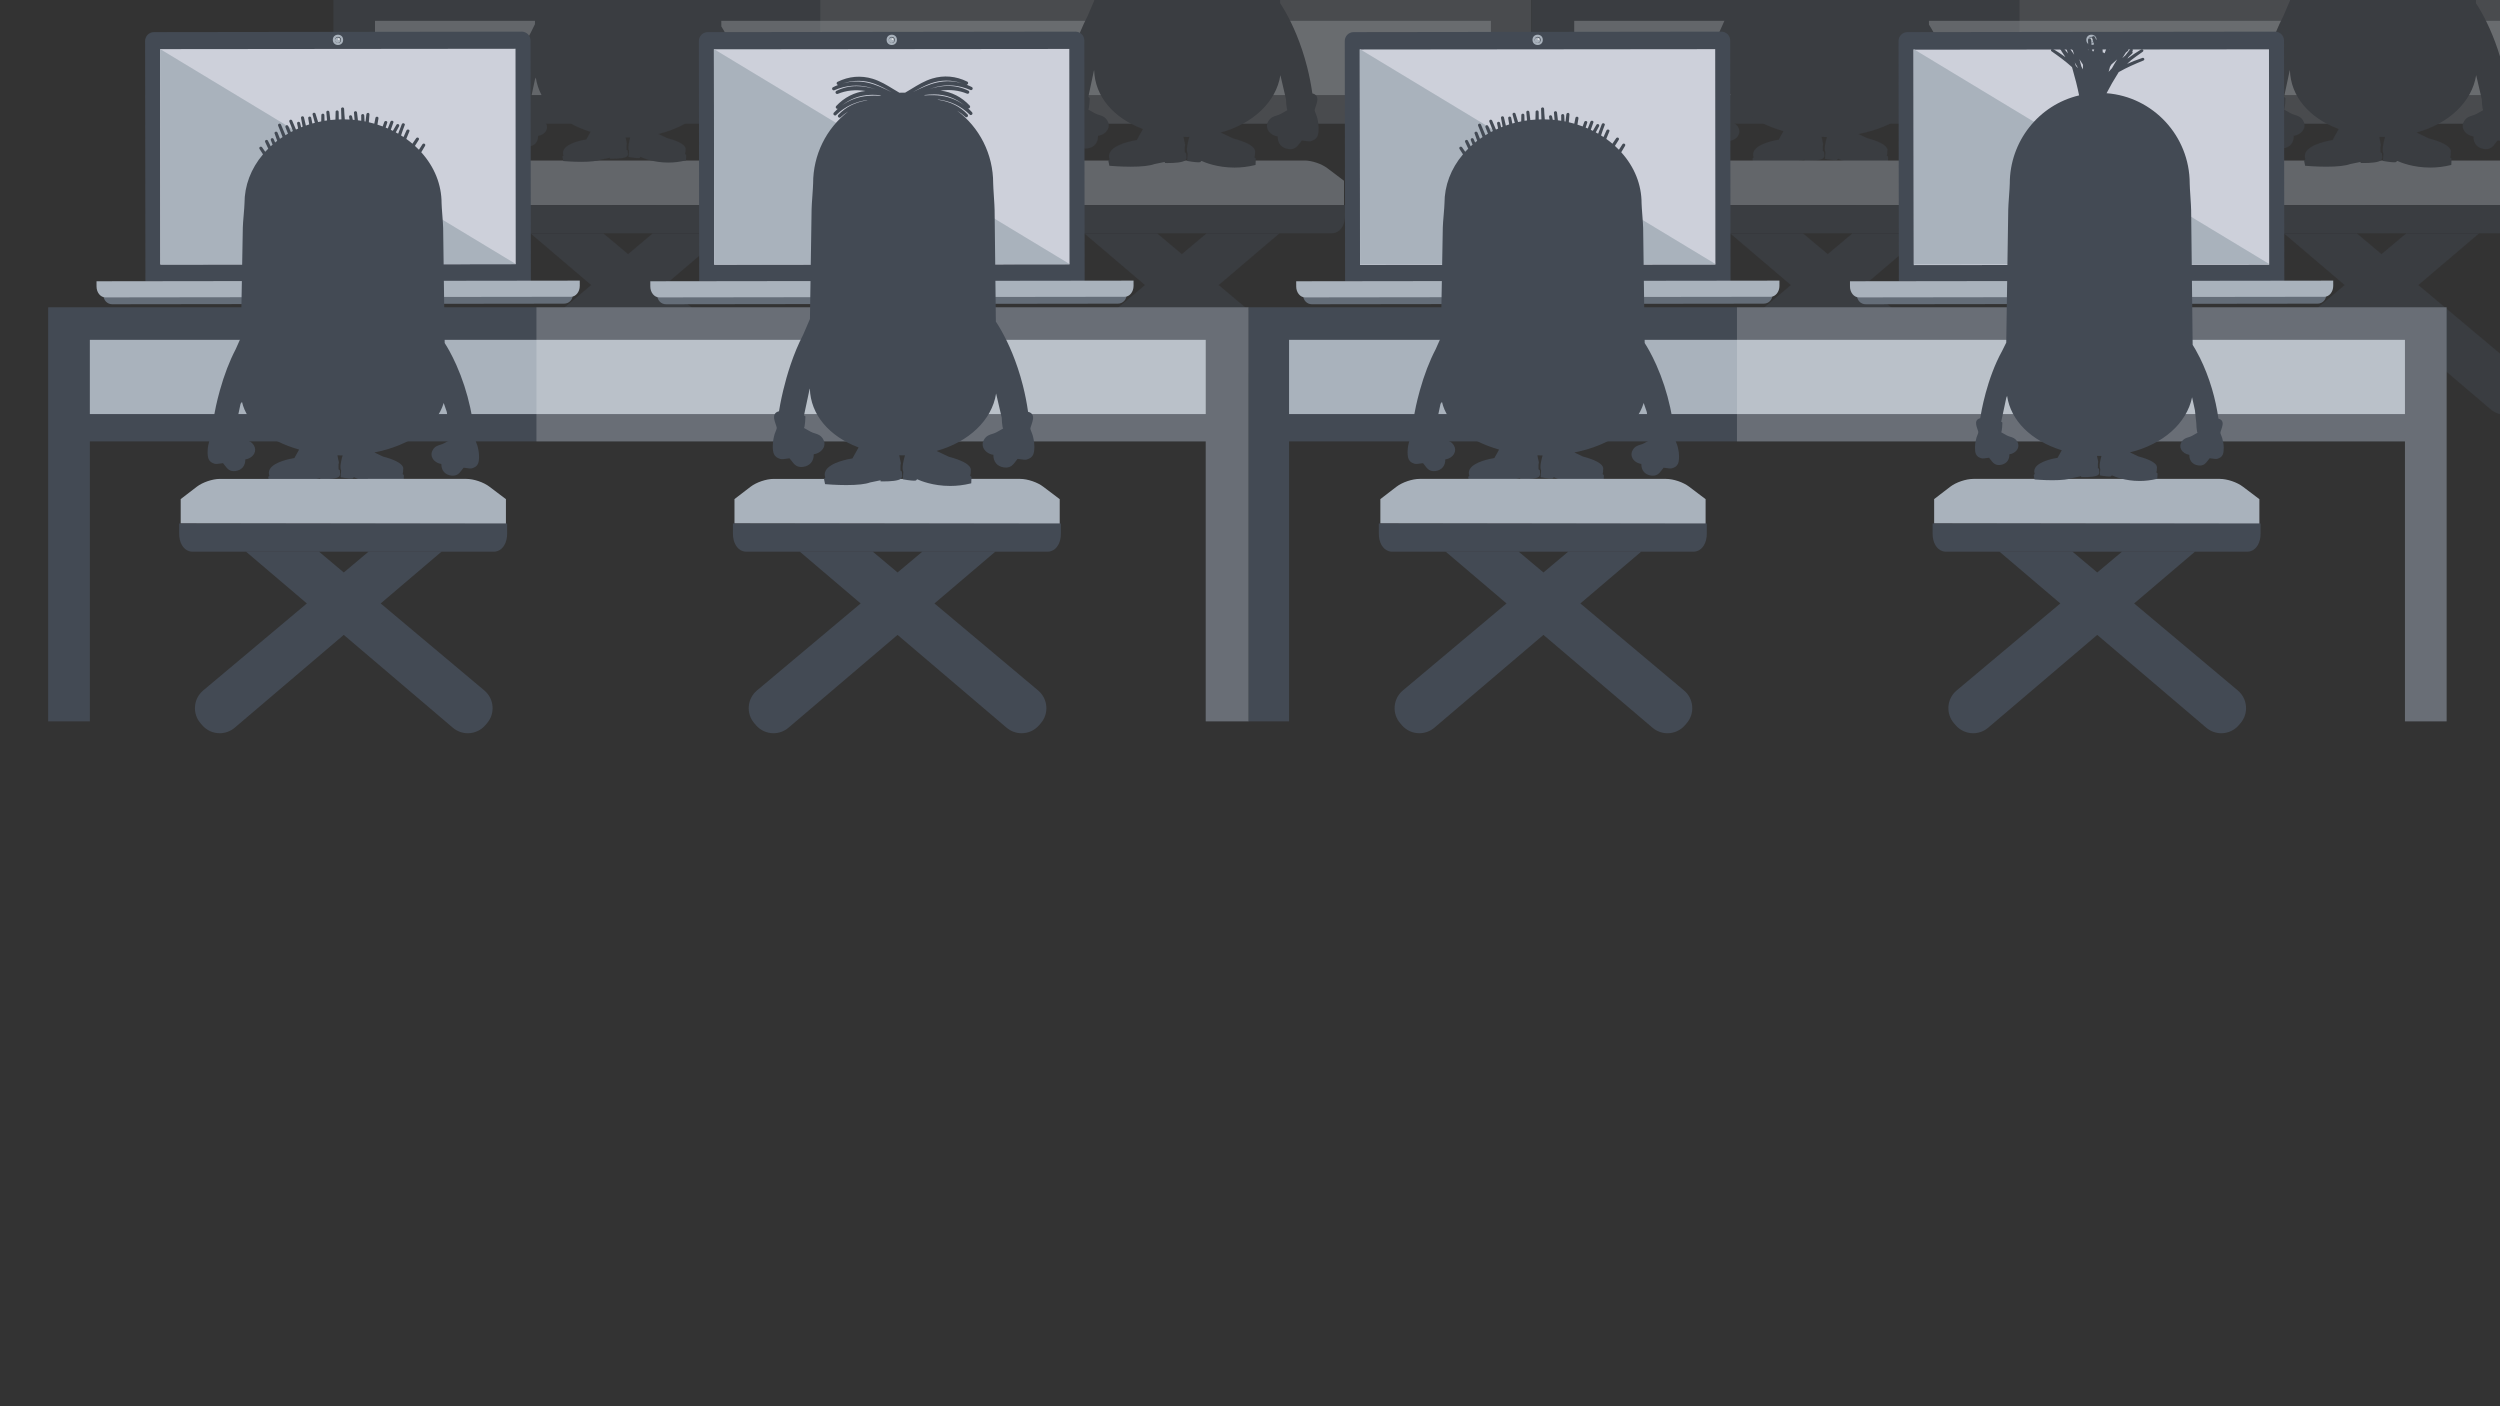 <?xml version="1.0" encoding="utf-8"?>
<!-- Generator: Adobe Illustrator 16.0.4, SVG Export Plug-In . SVG Version: 6.00 Build 0)  -->
<!DOCTYPE svg PUBLIC "-//W3C//DTD SVG 1.1//EN" "http://www.w3.org/Graphics/SVG/1.1/DTD/svg11.dtd">
<svg version="1.1" id="Calque_1" xmlns="http://www.w3.org/2000/svg" xmlns:xlink="http://www.w3.org/1999/xlink" x="0px" y="0px"
	 width="1920px" height="1080px" viewBox="0 0 1920 1080" enable-background="new 0 0 1920 1080" xml:space="preserve">
<rect x="0" y="0" width="1920" height="1080" fill="#333333" stroke="none"/>
<g>
	<g opacity="0.4">
		<g>
			<polygon fill="#434A54" points="256,-9 256,309 288,309 288,95 1145,95 1145,309 1176,309 1176,-9 			"/>
			<rect x="288" y="16" fill="#A9B2BC" width="857" height="57"/>
			<polyline opacity="0.2" fill="#FFFFFF" points="630,95 1145,95 1145,309 1176,309 1176,-9 630,-9 			"/>
		</g>
		<g>
			<line fill="#434A54" x1="357.101" y1="157.501" x2="356.765" y2="157.501"/>
			<path fill="#434A54" d="M482.351,195.131l-18.934-15.896h-56.047l46.628,39.683l-79.709,66.901
				c-3.612,3.071-5.812,7.363-6.196,12.093c-0.38,4.732,1.097,9.314,4.167,12.929l1.28,1.509c3.379,3.967,8.305,6.248,13.524,6.248
				c4.204,0,8.293-1.507,11.5-4.237l83.773-71.299l83.77,71.299c3.212,2.73,7.297,4.237,11.507,4.237
				c5.209,0,10.151-2.281,13.518-6.262l1.276-1.495c3.074-3.615,4.565-8.197,4.174-12.929c-0.38-4.729-2.576-9.022-6.221-12.119
				l-79.674-66.875l46.626-39.683h-56.041L482.351,195.131z"/>
			<path fill="#A9B2BC" d="M606.885,157.874V138.83l-12.602-9.533c-4.479-3.452-12.113-6.03-17.743-6.03H387.196
				c-5.641,0-13.261,2.593-17.753,6.03l-12.342,9.485v18.72L606.885,157.874z"/>
			<path fill="#434A54" d="M606.677,157.485l-249.576,0.016l0,0h-1.182v7.845c0,6.796,3.056,11.964,7.531,13.387
				c0.801,0.25,1.63,0.424,2.506,0.424h41.324l0.091,0.077h56.047l-0.104-0.083h38.062l-0.103,0.083h56.041l0.089-0.077h40.376
				c0.877,0,1.702-0.174,2.5-0.424c4.467-1.422,7.521-6.591,7.521-13.387v-7.845L606.677,157.485z"/>
		</g>
		<g>
			<line fill="#434A54" x1="782.406" y1="157.501" x2="782.07" y2="157.501"/>
			<path fill="#434A54" d="M907.656,195.131l-18.934-15.896h-56.047l46.628,39.683l-79.709,66.901
				c-3.611,3.071-5.812,7.363-6.195,12.093c-0.379,4.732,1.097,9.314,4.167,12.929l1.28,1.509c3.379,3.967,8.304,6.248,13.524,6.248
				c4.204,0,8.293-1.507,11.5-4.237l83.774-71.299l83.77,71.299c3.212,2.73,7.298,4.237,11.507,4.237
				c5.21,0,10.151-2.281,13.518-6.262l1.276-1.495c3.073-3.615,4.565-8.197,4.174-12.929c-0.38-4.729-2.575-9.022-6.221-12.119
				l-79.674-66.875l46.626-39.683h-56.041L907.656,195.131z"/>
			<path fill="#A9B2BC" d="M1032.19,157.874V138.83l-12.603-9.533c-4.479-3.452-12.113-6.03-17.742-6.03H812.501
				c-5.641,0-13.261,2.593-17.753,6.03l-12.342,9.485v18.72L1032.19,157.874z"/>
			<path fill="#434A54" d="M1031.981,157.485l-249.576,0.016l0,0h-1.182v7.845c0,6.796,3.056,11.964,7.531,13.387
				c0.801,0.25,1.63,0.424,2.505,0.424h41.324l0.091,0.077h56.047l-0.104-0.083h38.062l-0.102,0.083h56.041l0.089-0.077h40.378
				c0.876,0,1.7-0.174,2.499-0.424c4.467-1.422,7.521-6.591,7.521-13.387v-7.845L1031.981,157.485z"/>
		</g>
		<g>
			<polygon fill="#434A54" points="1176,-9 1176,309 1209,309 1209,95 2066,95 2066,309 2098,309 2098,-9 			"/>
			<rect x="1209" y="16" fill="#A9B2BC" width="857" height="57"/>
			<polyline opacity="0.2" fill="#FFFFFF" points="1551,95 2066,95 2066,309 2098,309 2098,-9 1551,-9 			"/>
		</g>
		<path fill="#434A54" d="M1507.335,101.036l0.006-0.003c-0.561-2.99-1.132-4.356-1.475-5.172l-0.318-0.801
			c-0.373-0.942-0.598-1.509-0.49-2.244c0.056-0.406,0.214-0.841,0.381-1.301c0.073-0.206,0.148-0.412,0.214-0.613l0.229-0.688
			c0.784-2.345,1.668-5.002,0.463-6.939c-0.581-0.928-1.574-1.557-2.962-1.874c-0.592-4.193-1.36-8.47-2.267-12.615l-0.041-0.214
			c-2.486-11.429-6.07-22.441-10.682-32.807c-3.74-8.378-7.14-14.048-8.795-16.612l-0.154-0.292l-1.176-88.256
			c0-1.62-0.314-5.775-0.62-9.792c-0.29-3.812-0.587-7.753-0.587-9.168c0-14.331-5.396-27.883-15.616-39.231
			c1.049-1.87,1.988-3.455,2.927-4.944c0.228-0.361,0.242-0.799,0.037-1.166c-0.396-0.713-1.549-0.785-2.016-0.083
			c-0.932,1.412-1.847,2.835-2.744,4.27c-0.98-1.006-2.006-1.996-3.064-2.958c1.015-1.556,2.006-3.124,2.963-4.706
			c0.224-0.362,0.235-0.796,0.032-1.165c-0.404-0.724-1.574-0.763-2.018-0.065c-0.963,1.504-1.979,2.958-2.899,4.244
			c-1.542-1.307-3.119-2.539-4.707-3.672c0.739-1.714,1.506-3.599,2.338-5.735l0.167-0.643l-0.282-0.407
			c-0.478-0.703-1.734-0.58-2.071,0.229c-0.759,1.827-1.581,3.607-2.288,5.095c-0.622-0.413-1.258-0.8-1.891-1.194
			c0.902-2.79,1.812-5.384,2.786-7.896l0.166-0.644l-0.282-0.409c-0.479-0.699-1.737-0.578-2.075,0.236
			c-1.016,2.5-1.959,4.964-2.836,7.367c-0.603-0.347-1.201-0.702-1.809-1.033c0.871-1.567,1.733-3.136,2.554-4.726
			c0.193-0.368,0.181-0.796-0.031-1.147c-0.437-0.725-1.617-0.713-2.021,0.027c-0.902,1.646-1.871,3.251-2.752,4.668
			c-0.522-0.26-1.049-0.515-1.575-0.766c0.65-2.017,1.285-3.83,1.935-5.518l0.163-0.643l-0.28-0.411
			c-0.483-0.701-1.748-0.561-2.071,0.239c-0.757,1.845-1.439,3.585-2.074,5.287c-0.536-0.233-1.08-0.462-1.626-0.687
			c0.406-1.206,0.804-2.416,1.185-3.632l0.118-0.64l-0.284-0.384c-0.512-0.704-1.775-0.522-2.066,0.321
			c-0.389,1.157-0.808,2.303-1.242,3.441c-1.326-0.497-2.674-0.949-4.028-1.381c0.205-1.486,0.455-3.04,0.785-4.759
			c0.067-0.347-0.023-0.703-0.245-0.971c-0.568-0.689-1.84-0.415-2.039,0.472c-0.325,1.504-0.623,3.015-0.909,4.527
			c-1.387-0.397-2.78-0.761-4.188-1.084c0.095-2.188,0.236-3.813,0.46-5.939c0.037-0.33-0.064-0.643-0.279-0.882l-0.438-0.375
			h-0.419c-0.603,0-1.112,0.446-1.189,1.039l-0.141,1.087c-0.2,1.549-0.38,2.97-0.535,4.53c-0.26-0.052-0.515-0.115-0.772-0.164
			c-0.035-1.242-0.092-2.237-0.162-3.496l-0.058-1.002c-0.034-0.633-0.542-1.109-1.18-1.109c-0.315,0-0.623,0.128-0.84,0.353
			l-0.329,0.441l0.014,0.397c0.045,1.412,0.047,2.656,0.029,3.973c-0.839-0.133-1.683-0.251-2.532-0.356
			c-0.272-1.79-0.505-3.732-0.703-5.925c-0.053-0.614-0.562-1.077-1.183-1.077c-0.323,0-0.632,0.13-0.847,0.36l-0.331,0.454
			l0.029,0.411c0.117,1.698,0.26,3.529,0.456,5.485c-0.462-0.046-0.91-0.062-1.366-0.101c-0.194-0.886-0.393-1.771-0.598-2.647
			c-0.2-0.875-1.483-1.145-2.047-0.45c-0.223,0.276-0.308,0.635-0.229,0.976c0.137,0.643,0.252,1.289,0.374,1.934
			c-1.21-0.07-2.415-0.103-3.609-0.123c-0.021-0.159-0.049-0.325-0.064-0.479c-0.258-2.677-0.421-5.161-0.494-7.593
			c-0.019-0.638-0.532-1.137-1.174-1.137c-0.313,0-0.618,0.125-0.832,0.343l-0.338,0.434l0.004,0.396
			c0.032,2.668,0.116,5.259,0.255,7.7c0.004,0.099,0.008,0.212,0.011,0.319c-0.676,0.011-1.349,0.041-2.024,0.066
			c0-1.757-0.029-3.62-0.103-5.819c-0.024-0.632-0.541-1.127-1.176-1.127c-0.312,0-0.612,0.125-0.83,0.342l-0.336,0.435l0.005,0.394
			c0.017,2.028-0.057,4.066-0.132,5.796c0,0.032-0.006,0.068-0.008,0.098c-1.3,0.086-2.597,0.188-3.909,0.331
			c-0.294-1.887-0.534-3.899-0.735-6.115c-0.059-0.611-0.566-1.067-1.184-1.067c-0.324,0-0.635,0.13-0.85,0.361l-0.327,0.452
			l0.027,0.407c0.146,2.135,0.327,4.237,0.542,6.265c-0.654,0.092-1.309,0.189-1.957,0.293c-0.012-1.458-0.049-2.917-0.095-4.375
			c-0.024-0.632-0.54-1.126-1.179-1.126c-0.31,0-0.609,0.123-0.826,0.343l-0.337,0.435l0.003,0.394
			c0.016,1.655-0.032,3.314-0.089,4.79c-0.78,0.149-1.563,0.328-2.342,0.501c-0.073-0.178-0.158-0.373-0.216-0.542
			c-0.718-2.099-1.309-4.005-1.812-5.827c-0.234-0.863-1.509-1.101-2.052-0.398c-0.22,0.282-0.294,0.646-0.207,0.993
			c0.5,2.006,1.025,4.003,1.599,5.989c0.037,0.122,0.072,0.268,0.107,0.404c-0.634,0.162-1.272,0.316-1.903,0.49
			c-0.276-1.503-0.569-3.005-0.89-4.502c-0.187-0.88-1.461-1.166-2.036-0.478c-0.224,0.27-0.313,0.622-0.249,0.971
			c0.269,1.428,0.52,2.976,0.769,4.714c-0.862,0.271-1.714,0.561-2.562,0.854c-0.456-2.109-0.935-4.213-1.459-6.308
			c-0.226-0.874-1.491-1.12-2.047-0.426c-0.221,0.277-0.302,0.636-0.222,0.989c0.476,2.113,0.849,4.22,1.148,6
			c0.033,0.201,0.053,0.44,0.076,0.662c-0.374,0.144-0.758,0.279-1.13,0.427c-0.261-1.139-0.534-2.277-0.816-3.413
			c-0.223-0.877-1.496-1.121-2.049-0.426c-0.221,0.279-0.3,0.639-0.221,0.984c0.286,1.274,0.539,2.552,0.769,3.833
			c-0.547,0.24-1.091,0.503-1.635,0.757c-0.054-0.126-0.117-0.267-0.164-0.384c-0.795-2.001-1.686-4.091-2.801-6.574
			c-0.354-0.782-1.546-0.854-2.015-0.136c-0.22,0.333-0.259,0.75-0.104,1.118c0.959,2.272,1.787,4.534,2.469,6.445
			c0.075,0.212,0.143,0.464,0.212,0.695c-0.51,0.258-1.023,0.507-1.524,0.776c-0.664-1.614-1.276-2.993-2.027-4.665
			c-0.353-0.783-1.533-0.849-2.011-0.137c-0.222,0.33-0.263,0.75-0.109,1.124c0.757,1.788,1.333,3.295,1.917,4.908
			c-0.65,0.375-1.288,0.781-1.93,1.175c-0.064-0.154-0.138-0.316-0.197-0.466c-0.896-2.279-1.949-4.76-3.304-7.807
			c-0.349-0.782-1.544-0.851-2.017-0.14c-0.219,0.333-0.26,0.75-0.104,1.122c1.027,2.413,2.042,5.03,3.291,8.484
			c0.032,0.079,0.057,0.165,0.086,0.244c-0.659,0.439-1.322,0.87-1.963,1.326c-0.613-1.613-1.245-3.221-1.905-4.818
			c-0.333-0.803-1.589-0.933-2.07-0.234l-0.293,0.591l0.177,0.459c0.733,1.904,1.37,3.801,1.949,5.581
			c-0.532,0.406-1.057,0.816-1.575,1.236c-0.391-0.903-0.788-1.801-1.19-2.694c-0.352-0.789-1.539-0.858-2.012-0.143
			c-0.225,0.331-0.263,0.748-0.11,1.12c0.473,1.114,0.915,2.237,1.342,3.364c-0.487,0.429-0.968,0.864-1.442,1.304
			c-0.742-1.402-1.468-2.859-2.163-4.345c-0.363-0.77-1.552-0.825-2.018-0.111c-0.219,0.334-0.251,0.756-0.088,1.121
			c0.765,1.728,1.558,3.449,2.378,5.153c-0.845,0.834-1.607,1.622-2.305,2.384c-0.798-1.173-1.612-2.334-2.433-3.489
			c-0.481-0.676-1.632-0.584-2.01,0.13c-0.195,0.371-0.169,0.821,0.071,1.177c0.848,1.25,1.698,2.576,2.653,4.136
			c-9.3,11.013-14.208,24.005-14.208,37.644c0,1.414-0.317,5.23-0.625,8.923c-0.324,3.899-0.661,7.927-0.661,9.532l-1.511,84.656
			l-3.989,8.964c-4.708,8.996-8.789,19.625-12.143,31.629c-2.486,8.898-3.927,16.262-4.61,20.186l-0.067-0.128l-0.335,2.525
			c-1.369,0.321-2.352,0.952-2.922,1.88c-1.189,1.938-0.306,4.585,0.472,6.923l0.225,0.68c0.066,0.199,0.14,0.401,0.213,0.604
			c0.169,0.464,0.329,0.901,0.386,1.308c0.104,0.734-0.121,1.302-0.49,2.244l-0.323,0.811c-0.343,0.812-0.911,2.183-1.473,5.167
			l0.008,0.002c-0.41,1.564-1.021,7.741,0.358,10.637c1.047,2.182,2.654,2.841,4.643,3.479c0.886,0.284,2.737,0.022,4.371-0.238
			c0.728-0.114,1.479-0.23,1.993-0.251c0.489,0.568,0.928,1.155,1.357,1.724c1.837,2.441,3.703,4.978,8.266,4.317
			c4.815-0.703,7.561-4.008,7.479-8.922c2.892-0.384,5.559-2.085,6.818-4.43c1.106-2.051,1.011-4.32-0.265-6.391
			c-1.655-2.677-3.74-3.316-5.755-3.934c-0.963-0.295-1.957-0.601-2.937-1.138c-1.473-0.806-2.951-1.619-4.397-2.469
			c-0.142-0.082-0.248-0.148-0.33-0.2c0.116-0.244,0.251-0.571,0.34-1.019c0.424-2.111,0.511-4.128,0.603-6.264l0.019-0.39
			l-0.019-0.495l-0.282-0.29c-0.193-0.206-0.442-0.309-0.699-0.359l3.259-15.337l1.104-1.449
			c3.75,16.333,19.923,29.864,43.868,36.602l-3.646,6.527c-2.686,0.424-15.688,2.756-18.873,8.592c-0.859,1.572-0.965,3.25-0.327,5
			l-0.909,0.911l0.736,3.677l0.699,0.061c0.068,0.006,6.882,0.612,14.357,0.612c7.834,0,13.537-0.642,16.812-1.872l7.343-1.512
			v0.761l0.919,0.021c0,0,0.431,0.008,1.136,0.008c4.666,0,10.615-0.344,12.469-1.992l0.835-1.518l-0.314-3.422l-0.955-0.72
			l-0.013-3.609l0.279-1.67l-1.148-5.43c1.368,0.049,2.698,0.077,4.012,0.085c-0.846,2.841-2.488,9.173-1.147,11.505l-0.374,5.272
			l0.832,0.149c0.191,0.035,4.708,0.838,7.099,0.838c0.465,0,0.833-0.03,1.118-0.09l0.296-0.064l0.789-0.869
			c2.415,1.12,11.186,4.747,23.363,4.747c4.777,0,9.556-0.573,14.196-1.703l0.692-0.167l0.164-4.5l-0.955-0.874
			c0.258-0.676,0.502-1.806,0.436-3.603c0.096-0.367,0.157-1.046-0.246-1.926c-1.337-2.884-6.509-5.545-15.222-7.847l-6.649-3.146
			c27.595-5.423,47.909-19.99,53.229-38.048l2.397,6.974l1.716,13.657l0.017,0.394c0.087,2.04,0.177,4.15,0.601,6.261
			c0.084,0.416,0.204,0.727,0.34,1.015c-0.08,0.054-0.188,0.12-0.325,0.202c-1.345,0.79-2.711,1.542-4.078,2.291l-0.323,0.18
			c-0.981,0.537-1.977,0.843-2.938,1.138c-2.016,0.619-4.099,1.258-5.755,3.933c-1.276,2.07-1.371,4.34-0.265,6.392
			c1.264,2.345,3.927,4.045,6.817,4.428c-0.079,4.91,2.665,8.216,7.481,8.924c4.557,0.652,6.432-1.874,8.265-4.318
			c0.429-0.572,0.87-1.161,1.362-1.732c0.434,0.016,1.226,0.138,1.989,0.258c1.632,0.257,3.487,0.512,4.369,0.235
			c1.991-0.635,3.597-1.293,4.642-3.475C1508.358,108.779,1507.744,102.6,1507.335,101.036z"/>
		<g>
			<line fill="#434A54" x1="1278.449" y1="157.501" x2="1278.113" y2="157.501"/>
			<path fill="#434A54" d="M1403.701,195.131l-18.935-15.896h-56.047l46.627,39.683l-79.709,66.901
				c-3.61,3.071-5.812,7.363-6.195,12.093c-0.38,4.732,1.098,9.314,4.167,12.929l1.279,1.509c3.379,3.967,8.307,6.248,13.525,6.248
				c4.204,0,8.293-1.507,11.5-4.237l83.773-71.299l83.771,71.299c3.212,2.73,7.297,4.237,11.507,4.237
				c5.208,0,10.15-2.281,13.517-6.262l1.276-1.495c3.073-3.615,4.565-8.197,4.174-12.929c-0.381-4.729-2.576-9.022-6.221-12.119
				l-79.674-66.875l46.625-39.683h-56.04L1403.701,195.131z"/>
			<path fill="#A9B2BC" d="M1528.234,157.874V138.83l-12.602-9.533c-4.479-3.452-12.115-6.03-17.743-6.03h-189.345
				c-5.641,0-13.261,2.593-17.752,6.03l-12.344,9.485v18.72L1528.234,157.874z"/>
			<path fill="#434A54" d="M1528.025,157.485l-249.576,0.016l0,0h-1.181v7.845c0,6.796,3.056,11.964,7.53,13.387
				c0.8,0.25,1.629,0.424,2.505,0.424h41.325l0.091,0.077h56.047l-0.104-0.083h38.062l-0.103,0.083h56.04l0.09-0.077h40.377
				c0.877,0,1.701-0.174,2.5-0.424c4.467-1.422,7.521-6.591,7.521-13.387v-7.845L1528.025,157.485z"/>
		</g>
		<g>
			<line fill="#434A54" x1="1703.755" y1="157.501" x2="1703.419" y2="157.501"/>
			<path fill="#434A54" d="M1829.004,195.131l-18.933-15.896h-56.047l46.628,39.683l-79.709,66.901
				c-3.611,3.071-5.812,7.363-6.195,12.093c-0.381,4.732,1.098,9.314,4.167,12.929l1.279,1.509
				c3.379,3.967,8.305,6.248,13.524,6.248c4.204,0,8.294-1.507,11.501-4.237l83.772-71.299l83.77,71.299
				c3.214,2.73,7.298,4.237,11.507,4.237c5.21,0,10.151-2.281,13.519-6.262l1.276-1.495c3.072-3.615,4.564-8.197,4.173-12.929
				c-0.38-4.729-2.575-9.022-6.22-12.119l-79.674-66.875l46.626-39.683h-56.041L1829.004,195.131z"/>
			<path fill="#A9B2BC" d="M1953.539,157.874V138.83l-12.602-9.533c-4.479-3.452-12.113-6.03-17.743-6.03h-189.344
				c-5.641,0-13.261,2.593-17.753,6.03l-12.343,9.485v18.72L1953.539,157.874z"/>
			<path fill="#434A54" d="M1953.332,157.485l-249.577,0.016l0,0h-1.183v7.845c0,6.796,3.057,11.964,7.531,13.387
				c0.801,0.25,1.63,0.424,2.506,0.424h41.323l0.092,0.077h56.047l-0.103-0.083h38.062l-0.103,0.083h56.041l0.089-0.077h40.376
				c0.877,0,1.702-0.174,2.5-0.424c4.467-1.422,7.521-6.591,7.521-13.387v-7.845L1953.332,157.485z"/>
		</g>
		<path fill="#434A54" d="M577.415,94.946l0.006-0.002c-0.513-2.734-1.037-3.979-1.348-4.725l-0.291-0.73
			c-0.34-0.857-0.542-1.377-0.448-2.047c0.053-0.369,0.196-0.765,0.35-1.184c0.066-0.189,0.137-0.379,0.195-0.563l0.207-0.626
			c0.717-2.14,1.527-4.566,0.424-6.335c-0.529-0.849-1.436-1.422-2.702-1.709c-1.086-7.683-2.755-15.372-4.98-22.943l-0.078-0.223
			c-2.485-8.353-5.579-16.28-9.191-23.579l-0.094-0.176c-2.394-4.809-4.409-8.133-5.471-9.794l-1.162-103.34
			c0-1.738-0.288-6.223-0.563-10.559c-0.264-4.128-0.537-8.396-0.537-9.938c0-36.608-28.201-66.706-63.868-69.404
			c0.037-0.052,0.072-0.107,0.101-0.163c2.515-4.921,5.455-10.029,9.243-16.057c6.22-3.57,13.096-6.51,19.009-8.916
			c0.469-0.188,0.732-0.667,0.637-1.164c-0.1-0.514-0.549-0.889-1.068-0.889l-0.351,0.059c-4.313,1.456-8.208,2.973-11.769,4.589
			c1.01-0.936,2.017-1.866,3.014-2.787c2.537-1.963,5.323-3.986,9.035-6.561c0.375-0.258,0.538-0.723,0.401-1.154
			c-0.142-0.462-0.579-0.784-1.061-0.784l-0.354,0.033l-0.205,0.125c-3.959,2.389-7.466,4.747-10.607,7.141
			c0.283-0.427,0.565-0.854,0.849-1.281c0.945-0.898,1.892-1.795,2.83-2.695c0.347-0.333,0.455-0.81,0.279-1.244
			c-0.056-0.141-0.141-0.267-0.242-0.375l0.295-0.447c0.225-0.337,0.249-0.746,0.061-1.093c-0.355-0.665-1.437-0.768-1.917-0.168
			c-1.116,1.378-2.269,2.867-3.624,4.68c-0.854,0.75-1.675,1.484-2.475,2.211c0.948-1.502,1.898-2.978,2.823-4.414l1.484-1.125
			c0.358-0.27,0.496-0.717,0.354-1.137c-0.039-0.118-0.098-0.225-0.171-0.32c0.38-0.591,0.759-1.182,1.137-1.774
			c0.231-0.363,0.249-0.796,0.047-1.161c-0.392-0.709-1.542-0.802-2.035-0.127c-0.528,0.728-1.054,1.458-1.576,2.19
			c-0.105-0.227-0.277-0.409-0.484-0.53c0.356-0.426,0.713-0.854,1.068-1.274l0.381-0.586l-0.23-0.498
			c-0.179-0.386-0.592-0.646-1.029-0.646l-0.517,0.062l-0.253,0.262c-0.111,0.115-0.221,0.229-0.331,0.343
			c-0.336-0.272-0.846-0.353-1.249-0.186c0.023-0.213-0.016-0.434-0.121-0.634c-0.359-0.688-1.413-0.849-1.921-0.252
			c-0.058,0.066-0.113,0.134-0.171,0.2c0.156-0.402,0.31-0.805,0.465-1.208c0.136-0.356,0.096-0.733-0.113-1.035
			c-0.474-0.693-1.743-0.586-2.103,0.208c-0.479,1.055-0.955,2.114-1.419,3.175c-0.503-0.2-1.141-0.027-1.453,0.439
			c-0.853,1.282-1.638,2.48-2.368,3.613c0.116-0.373,0.233-0.744,0.35-1.114c0.396-1.26,0.79-2.518,1.175-3.772
			c0.106-0.344,0.048-0.703-0.161-0.987c-0.503-0.68-1.782-0.543-2.096,0.277c-0.996,2.614-1.846,4.956-2.593,7.154
			c-0.156,0.192-0.245,0.429-0.249,0.685l0.02,0.002c-0.05,0.143-0.096,0.283-0.143,0.426c-0.051-0.01-0.105-0.019-0.158-0.021
			c-0.018-0.031-0.039-0.061-0.06-0.089c-0.281-0.375-0.822-0.548-1.279-0.433c-0.06-0.988-0.139-2.004-0.236-3.066
			c0.533-1.565,1.062-3.128,1.587-4.685l1.926-3.064c0.218-0.345,0.229-0.767,0.029-1.127c-0.378-0.684-1.449-0.812-1.94-0.193
			c-0.631,0.81-1.256,1.632-1.871,2.458c-0.047-0.16-0.129-0.31-0.245-0.441c-0.051-0.057-0.107-0.109-0.168-0.156l0.391-1.189
			c0.113-0.339,0.058-0.703-0.152-0.994c-0.245-0.338-0.681-0.55-1.1-0.497c-0.424-0.437-1.283-0.431-1.726,0.039
			c-0.212,0.226-0.315,0.52-0.295,0.831l0.136,2.005l-0.148,0.353c-0.209,0.098-0.381,0.251-0.5,0.445
			c-0.118-0.446-0.481-0.777-0.938-0.858c-0.264-0.617-0.534-1.236-0.81-1.851c-0.336-0.755-1.533-0.827-2.019-0.156
			c-0.21,0.29-0.266,0.653-0.154,0.992c0.632,1.916,1.266,3.855,1.853,5.676l0.156,1.958c-0.323,0.906-0.629,1.809-0.916,2.703
			c-0.229-0.201-0.549-0.319-0.891-0.29l0.015-0.07c0.078-0.339,0.011-0.674-0.185-0.942c-0.038-0.052-0.079-0.099-0.123-0.143
			c-0.147-2.29-0.343-4.731-0.598-7.445c-0.058-0.613-0.578-1.075-1.205-1.075c-0.331,0-0.648,0.13-0.871,0.36
			c-0.218,0.226-0.331,0.525-0.323,0.846c0.046,1.415,0.097,2.834,0.148,4.254c0.043,1.231,0.088,2.463,0.129,3.698
			c-0.616-1.829-1.31-3.802-2.092-5.972c-0.046-0.358-0.251-0.652-0.543-0.822c-0.249-1.519-0.513-3.036-0.785-4.547
			c-0.104-0.578-0.618-0.999-1.221-0.999c-0.345,0-0.668,0.141-0.887,0.388c-0.213,0.241-0.31,0.559-0.27,0.888
			c0.137,1.17,0.278,2.341,0.42,3.514c-0.294-0.61-0.593-1.225-0.899-1.838c-0.362-0.732-1.549-0.764-2.01-0.094
			c-0.209,0.304-0.258,0.676-0.126,1.021c0.01,0.024,0.02,0.052,0.03,0.076c-0.225-0.228-0.535-0.362-0.876-0.363
			c-0.162-0.3-0.323-0.603-0.488-0.901c-0.375-0.683-1.499-0.676-1.912-0.033l-0.266,0.559l0.196,0.428
			c0.456,0.992,0.878,1.927,1.276,2.82c-0.232-0.111-0.506-0.133-0.758-0.07c-0.438-1.158-0.906-2.361-1.4-3.621
			c-0.337-0.825-1.606-0.954-2.11-0.256c-0.217,0.301-0.273,0.682-0.156,1.044c0.335,1.024,0.672,2.049,1.014,3.075l-0.462-0.074
			c-0.429,0-0.839,0.255-1.021,0.636l-0.095,0.3c-0.188-0.462-0.375-0.927-0.568-1.39c-0.325-0.768-1.51-0.896-1.993-0.243
			c-0.21,0.284-0.269,0.646-0.161,0.995l0.221,0.709c-0.183,0.106-0.334,0.261-0.437,0.448c-0.201,0.365-0.182,0.798,0.049,1.159
			l1.724,2.679c0.292,0.943,0.584,1.888,0.876,2.832c-2.506-3.362-5.393-6.775-8.734-10.329l-0.409-0.337h-0.371
			c-0.428,0-0.841,0.262-1.025,0.653c-0.176,0.375-0.122,0.803,0.142,1.121c1.989,2.419,3.627,4.473,5.132,6.427
			c0.019,0.163,0.075,0.326,0.175,0.475l0.995,1.505c0.723,1.094,1.446,2.188,2.168,3.284c-2.837-2.103-5.968-4.182-9.462-6.289
			l-0.32-0.16h-0.243c-0.478,0-0.913,0.319-1.057,0.777c-0.135,0.43,0.026,0.895,0.398,1.155c4.943,3.426,10.661,7.539,15.629,12.08
			l0.179,0.281c2.407,8.294,4.124,15.155,5.386,21.527c-31.028,7.329-53.239,35.338-53.239,67.742c0,1.537-0.29,5.671-0.57,9.672
			c-0.295,4.206-0.602,8.557-0.602,10.285l-1.538,102.163l-3.175,6.417c-11.786,21.278-16.157,47.346-16.817,51.655
			c-1.254,0.294-2.152,0.869-2.673,1.719c-1.088,1.77-0.28,4.188,0.432,6.322l0.203,0.613c0.061,0.186,0.13,0.376,0.199,0.565
			c0.152,0.419,0.297,0.815,0.347,1.185c0.094,0.667-0.11,1.186-0.446,2.042l-0.295,0.735c-0.311,0.746-0.832,1.995-1.346,4.727
			l0.006,0.002c-0.375,1.426-0.931,7.066,0.33,9.711c0.951,1.99,2.417,2.593,4.234,3.176c0.812,0.255,2.504,0.019,3.991-0.216
			c0.666-0.105,1.351-0.212,1.82-0.229c0.447,0.518,0.848,1.052,1.239,1.572c1.675,2.23,3.392,4.539,7.546,3.942
			c4.394-0.641,6.901-3.66,6.831-8.146c2.639-0.348,5.068-1.903,6.222-4.042c1.01-1.872,0.923-3.944-0.243-5.835
			c-1.512-2.443-3.414-3.026-5.251-3.591c-0.879-0.27-1.786-0.548-2.68-1.037c-1.347-0.738-2.695-1.479-4.017-2.255
			c-0.127-0.077-0.226-0.137-0.3-0.185c0.106-0.221,0.229-0.519,0.31-0.928c0.386-1.929,0.465-3.769,0.546-5.719l0.019-0.355
			l-0.019-0.451l-0.255-0.266c-0.177-0.187-0.403-0.281-0.639-0.328l3.925-18.458l0.615-1.406
			c2.844,18.973,18.276,34.384,41.997,41.75l-3.235,5.79c-2.451,0.388-14.321,2.518-17.229,7.844
			c-0.783,1.435-0.882,2.969-0.298,4.566l-0.831,0.831l0.672,3.356l0.639,0.057c0.062,0.004,6.281,0.558,13.105,0.558
			c7.152,0,12.358-0.587,15.348-1.709l6.704-1.38v0.695l0.839,0.021c0,0,0.393,0.007,1.037,0.007c4.257,0,9.688-0.315,11.382-1.818
			l0.761-1.386l-0.285-3.124l-0.872-0.657l-0.011-3.295l0.255-1.525l-0.955-4.509c1.149,0.028,2.303,0.041,3.452,0.021
			c-0.793,2.747-2.098,8.084-0.932,10.112l-0.34,4.812l0.759,0.136c0.176,0.032,4.297,0.765,6.479,0.765
			c0.425,0,0.76-0.026,1.021-0.082l0.268-0.06l0.723-0.793c2.205,1.021,10.212,4.333,21.328,4.333c4.363,0,8.724-0.522,12.96-1.554
			l0.631-0.153l0.151-4.107l-0.873-0.797c0.235-0.617,0.458-1.649,0.398-3.29c0.086-0.334,0.144-0.955-0.227-1.759
			c-1.218-2.632-5.943-5.061-13.895-7.164l-6.617-3.13c25.507-6.257,43.588-22.306,47.757-42.339l2.17,9.897l1.094,10.365
			l0.016,0.36c0.08,1.861,0.161,3.787,0.546,5.714c0.08,0.377,0.19,0.662,0.314,0.927c-0.075,0.049-0.173,0.109-0.3,0.184
			c-1.262,0.743-2.546,1.446-3.832,2.15l-0.187,0.103c-0.894,0.492-1.801,0.771-2.681,1.041c-1.839,0.563-3.742,1.148-5.251,3.589
			c-1.166,1.891-1.253,3.963-0.243,5.836c1.153,2.14,3.584,3.693,6.224,4.043c-0.073,4.481,2.433,7.501,6.829,8.145
			c4.154,0.605,5.875-1.716,7.548-3.944c0.391-0.521,0.792-1.058,1.24-1.578c0.396,0.012,1.115,0.126,1.813,0.235
			c1.486,0.234,3.182,0.468,3.991,0.215c1.82-0.579,3.285-1.18,4.238-3.174C578.348,102.017,577.789,96.376,577.415,94.946z
			 M469.668-195.016l0.088,0.323c-0.001,1.153-0.006,2.31-0.017,3.464c-0.388-0.746-0.791-1.493-1.205-2.241
			c-0.433-1.808-0.922-3.642-1.476-5.532C468.011-197.628,468.877-196.305,469.668-195.016z M489.445-189.338
			c0.334-1.26,0.688-2.554,1.066-3.899c0.342-0.579,0.691-1.158,1.051-1.73c1.369-1.287,2.855-2.606,4.48-3.973
			c-1.479,2.341-2.793,4.57-3.973,6.737C491.143-191.225,490.271-190.274,489.445-189.338z M465.849-192.525
			c0.023,0.088,0.044,0.176,0.065,0.261c-0.49-0.512-0.996-1.017-1.509-1.517l-0.298-0.56c-0.225-0.769-0.453-1.535-0.688-2.301
			C464.238-195.297,465.06-193.914,465.849-192.525z M461.896-205.918c0.338,1.034,0.713,2.197,1.107,3.44
			c-0.959-1.435-1.989-2.933-3.099-4.505c-0.337-0.892-0.68-1.781-1.032-2.668C459.885-208.421,460.898-207.175,461.896-205.918z"/>
		<path fill="#434A54" d="M1012.184,93.095h0.009c-0.608-3.249-1.231-4.735-1.602-5.622l-0.35-0.874
			c-0.404-1.023-0.648-1.64-0.534-2.44c0.062-0.441,0.236-0.917,0.42-1.421c0.08-0.221,0.16-0.441,0.232-0.659l0.245-0.746
			c0.851-2.546,1.815-5.436,0.502-7.544c-0.63-1.009-1.709-1.691-3.216-2.034c-0.946-6.717-2.282-13.495-3.996-20.256
			c-4.797-18.908-11.45-33.012-16.121-41.384l-0.104-0.208c-1.791-3.214-3.142-5.348-3.785-6.333l-0.732-1.119l-0.961-85.74
			c0-1.739-0.288-6.221-0.566-10.555c-0.263-4.116-0.535-8.372-0.535-9.903c0-22.337-10.378-42.782-27.73-55.787
			c2.265,1.343,4.363,2.911,6.313,4.718l0.458,0.336h0.396c0.503,0,0.96-0.302,1.161-0.768c0.201-0.464,0.113-0.985-0.238-1.363
			c-5.745-6.146-13.09-9.82-22.451-11.229c-0.22-0.096-0.443-0.19-0.666-0.282c0.167,0.015,0.332,0.032,0.496,0.047
			c9.157,0.946,17.318,4.832,24.261,11.549l0.46,0.355h0.411c0.499,0,0.951-0.295,1.157-0.755c0.206-0.459,0.123-0.981-0.222-1.364
			c-0.972-1.069-1.993-2.052-3.034-2.994h0.303c0.503,0,0.961-0.302,1.165-0.771c0.201-0.465,0.109-0.984-0.24-1.356
			c-6.125-6.562-13.857-10.526-22.458-11.541c7.445-0.982,14.059-0.222,20.37,2.345l0.481,0.094c0.587,0,1.091-0.406,1.226-0.984
			c0.132-0.571-0.146-1.153-0.675-1.41c-4.948-2.442-10.059-3.629-15.621-3.629c-4.409,0-9.005,0.743-14.166,2.304
			c1.514-0.518,3.035-1.007,4.578-1.413c8.813-2.322,18.008-1.557,26.772,2.232l0.296,0.106h0.213c0.579,0,1.079-0.4,1.217-0.972
			c0.138-0.568-0.132-1.152-0.656-1.42c-1.317-0.674-2.657-1.243-4.011-1.763c0.568-0.018,1.053-0.411,1.186-0.979
			c0.134-0.572-0.143-1.153-0.67-1.413c-8.657-4.272-17.927-5.087-26.928-2.355c-5.782,1.75-10.914,4.887-15.878,7.92
			c-1.619,0.991-3.241,1.974-4.885,2.917c-1.486-0.03-2.975-0.017-4.441,0.043c-1.557-0.898-3.095-1.837-4.632-2.778
			c-4.973-3.038-10.115-6.18-15.902-7.935c-9.007-2.73-18.276-1.916-26.927,2.355c-0.529,0.261-0.805,0.841-0.674,1.413
			c0.132,0.568,0.62,0.962,1.188,0.979c-1.351,0.52-2.694,1.087-4.011,1.76c-0.524,0.269-0.795,0.852-0.66,1.421
			c0.138,0.574,0.637,0.973,1.217,0.973l0.314-0.022l0.193-0.083c8.768-3.792,17.96-4.558,26.775-2.232
			c1.632,0.429,3.251,0.945,4.854,1.5c-5.283-1.621-9.971-2.392-14.451-2.392c-5.562,0-10.669,1.187-15.616,3.627
			c-0.527,0.264-0.803,0.846-0.668,1.416c0.135,0.579,0.639,0.983,1.225,0.983l0.483-0.097c6.575-2.676,13.479-3.4,21.323-2.211
			c-8.441,0.894-16.373,4.944-22.568,11.578c-0.351,0.374-0.443,0.894-0.242,1.358c0.201,0.469,0.66,0.771,1.165,0.771l0.309-0.036
			c-1.051,0.945-2.064,1.957-3.045,3.034c-0.338,0.377-0.424,0.897-0.221,1.356c0.206,0.462,0.661,0.759,1.159,0.759l0.578-0.07
			l0.298-0.288c6.703-6.488,14.815-10.365,24.112-11.528c-0.246,0.107-0.491,0.215-0.737,0.327
			c-9.021,1.486-16.132,5.123-21.737,11.122c-0.348,0.375-0.44,0.894-0.239,1.357c0.204,0.466,0.66,0.768,1.163,0.768l0.563-0.068
			l0.293-0.271c1.794-1.663,3.711-3.123,5.783-4.395c-16.828,13.05-26.886,33.238-26.886,55.128c0,1.528-0.289,5.651-0.569,9.637
			c-0.295,4.204-0.601,8.55-0.601,10.279L840.38,0.441l-5.165,12.027c-7.785,14.906-12.646,31.481-15.369,42.826
			c-1.93,8.054-2.923,14.027-3.233,16.033c-1.492,0.348-2.561,1.034-3.182,2.045c-1.297,2.108-0.334,4.991,0.516,7.534l0.239,0.73
			c0.072,0.216,0.152,0.435,0.234,0.657c0.183,0.503,0.356,0.979,0.418,1.421c0.112,0.797-0.132,1.414-0.536,2.437l-0.35,0.876
			c-0.369,0.889-0.99,2.375-1.6,5.621l0.008,0.002c-0.445,1.7-1.111,8.416,0.392,11.564c1.138,2.375,2.881,3.089,5.045,3.78
			c0.964,0.306,2.982,0.022,4.755-0.257c0.791-0.125,1.606-0.251,2.166-0.273c0.529,0.617,1.006,1.252,1.47,1.872
			c1.993,2.655,4.023,5.402,8.986,4.697c5.234-0.765,8.218-4.361,8.133-9.7c3.142-0.416,6.037-2.266,7.41-4.813
			c1.203-2.229,1.1-4.696-0.289-6.949c-1.799-2.91-4.066-3.604-6.258-4.276c-1.045-0.321-2.126-0.65-3.349-1.322
			c-1.549-0.851-3.099-1.702-4.623-2.599c-0.152-0.089-0.268-0.162-0.356-0.217c0.124-0.265,0.272-0.62,0.37-1.105
			c0.46-2.293,0.554-4.487,0.651-6.807l0.02-0.426l-0.02-0.537l-0.304-0.316c-0.213-0.224-0.481-0.335-0.761-0.391l4.313-20.29
			l0.194-0.362c0.619,19.95,14.597,36.583,37.427,45.201l-4.696,8.403c-2.922,0.46-17.055,2.999-20.517,9.342
			c-0.934,1.709-1.05,3.535-0.355,5.438l-0.988,0.988l0.802,3.996l0.761,0.068c0.075,0.007,7.478,0.664,15.6,0.664
			c8.518,0,14.721-0.699,18.28-2.037l7.983-1.642v0.83l0.998,0.024c0,0,0.468,0.009,1.236,0.009c5.068,0,11.535-0.376,13.551-2.166
			l0.909-1.65l-0.339-3.722l-1.04-0.78l-0.012-3.924l0.304-1.816l-1.276-6.006c1.111,0.034,2.223,0.052,3.327,0.052
			c0.37,0,0.737-0.016,1.108-0.02c-0.9,3.002-2.78,10.086-1.3,12.671l-0.406,5.73l0.906,0.162c0.208,0.038,5.117,0.911,7.715,0.911
			c0.506,0,0.904-0.032,1.216-0.098l0.321-0.07l0.859-0.946c2.625,1.216,12.158,5.16,25.397,5.16h0.002
			c5.192,0,10.384-0.623,15.428-1.851l0.751-0.183l0.182-4.891l-1.038-0.949c0.277-0.735,0.546-1.963,0.474-3.918
			c0.103-0.398,0.171-1.136-0.271-2.093c-1.451-3.136-7.077-6.028-16.545-8.532l-9.443-4.469
			c24.648-6.865,42.512-23.545,45.718-44.109l4.322,18.562l0.021,0.428c0.093,2.217,0.19,4.512,0.65,6.809
			c0.091,0.45,0.226,0.789,0.373,1.101c-0.09,0.058-0.205,0.129-0.355,0.217c-1.437,0.844-2.897,1.65-4.356,2.45l-0.43,0.239
			c-1.064,0.583-2.146,0.914-3.189,1.236c-2.192,0.672-4.458,1.368-6.257,4.273c-1.388,2.252-1.492,4.719-0.29,6.949
			c1.373,2.548,4.269,4.398,7.411,4.814c-0.085,5.337,2.897,8.933,8.133,9.701c4.958,0.719,6.991-2.041,8.984-4.693
			c0.466-0.623,0.944-1.26,1.48-1.883c0.473,0.017,1.33,0.151,2.161,0.28c1.773,0.28,3.791,0.559,4.75,0.256
			c2.165-0.689,3.91-1.404,5.046-3.778C1013.295,101.516,1012.63,94.797,1012.184,93.095z M888.52-171.718
			c1.989,0,4.126,0.13,6.653,0.409c-0.419,0.106-0.837,0.215-1.255,0.329c-3.99-0.223-7.94-0.155-11.374,0.338
			c-6.64,0.947-12.598,3.363-17.799,7.207c6.402-5.193,13.636-7.897,22.022-8.247C887.353-171.709,887.936-171.718,888.52-171.718z
			 M941.048-170.981c-3.53-0.506-7.202-0.6-12.141-0.292c-0.355-0.09-0.717-0.162-1.073-0.246c3.064-0.352,5.602-0.523,8.128-0.523
			c0,0,0.005,0,0.007,0c8.532,0.032,16.256,2.872,23.017,8.409C953.752-167.542,947.755-170.024,941.048-170.981z M937.873-181.148
			c-6.218,1.386-11.952,4.177-17.493,6.878l-0.979,0.475c4.278-2.391,8.691-4.814,13.346-6.55
			c7.943-2.967,16.368-3.008,24.634-0.213C951.052-182.387,944.456-182.615,937.873-181.148z M890.002-180.178
			c4.638,1.73,9.038,4.144,13.299,6.526l-0.951-0.459c-5.537-2.696-11.262-5.485-17.472-6.871
			c-6.582-1.467-13.173-1.239-19.501,0.587C873.644-183.187,882.066-183.143,890.002-180.178z"/>
		<path fill="#434A54" d="M1930.545,93.095h0.009c-0.608-3.249-1.232-4.735-1.602-5.622l-0.351-0.874
			c-0.403-1.023-0.647-1.64-0.534-2.44c0.062-0.441,0.235-0.917,0.42-1.421c0.08-0.221,0.161-0.441,0.232-0.659l0.245-0.746
			c0.852-2.546,1.815-5.436,0.502-7.544c-0.63-1.009-1.709-1.691-3.216-2.034c-0.946-6.717-2.281-13.495-3.996-20.256
			c-4.796-18.908-11.45-33.012-16.12-41.384l-0.105-0.208c-1.79-3.214-3.141-5.348-3.785-6.333l-0.73-1.119l-0.962-85.74
			c0-1.739-0.288-6.221-0.566-10.555c-0.264-4.116-0.535-8.372-0.535-9.903c0-22.337-10.377-42.782-27.729-55.787
			c2.266,1.343,4.363,2.911,6.312,4.718l0.459,0.336h0.395c0.504,0,0.962-0.302,1.162-0.768c0.202-0.464,0.113-0.985-0.238-1.363
			c-5.745-6.146-13.09-9.82-22.451-11.229c-0.22-0.096-0.442-0.19-0.665-0.282c0.166,0.015,0.332,0.032,0.495,0.047
			c9.158,0.946,17.319,4.832,24.262,11.549l0.461,0.355h0.41c0.499,0,0.951-0.295,1.157-0.755c0.206-0.459,0.122-0.981-0.222-1.364
			c-0.971-1.069-1.992-2.052-3.035-2.994h0.304c0.504,0,0.96-0.302,1.165-0.771c0.201-0.465,0.11-0.984-0.24-1.356
			c-6.125-6.562-13.857-10.526-22.457-11.541c7.445-0.982,14.059-0.222,20.369,2.345l0.481,0.094c0.587,0,1.092-0.406,1.226-0.984
			c0.132-0.571-0.146-1.153-0.676-1.41c-4.947-2.442-10.058-3.629-15.62-3.629c-4.409,0-9.006,0.743-14.165,2.304
			c1.512-0.518,3.034-1.007,4.576-1.413c8.813-2.322,18.009-1.557,26.771,2.232l0.297,0.106h0.212c0.58,0,1.08-0.4,1.218-0.972
			c0.138-0.568-0.132-1.152-0.655-1.42c-1.319-0.674-2.659-1.243-4.011-1.763c0.567-0.018,1.052-0.411,1.185-0.979
			c0.134-0.572-0.143-1.153-0.67-1.413c-8.657-4.272-17.927-5.087-26.928-2.355c-5.782,1.75-10.913,4.887-15.879,7.92
			c-1.618,0.991-3.241,1.974-4.886,2.917c-1.484-0.03-2.974-0.017-4.441,0.043c-1.555-0.898-3.094-1.837-4.63-2.778
			c-4.974-3.038-10.115-6.18-15.902-7.935c-9.007-2.73-18.275-1.916-26.928,2.355c-0.529,0.261-0.805,0.841-0.672,1.413
			c0.131,0.568,0.618,0.962,1.186,0.979c-1.351,0.52-2.693,1.087-4.011,1.76c-0.523,0.269-0.794,0.852-0.659,1.421
			c0.137,0.574,0.638,0.973,1.217,0.973l0.314-0.022l0.192-0.083c8.769-3.792,17.961-4.558,26.775-2.232
			c1.633,0.429,3.251,0.945,4.855,1.5c-5.283-1.621-9.973-2.392-14.45-2.392c-5.562,0-10.67,1.187-15.618,3.627
			c-0.526,0.264-0.801,0.846-0.668,1.416c0.136,0.579,0.64,0.983,1.225,0.983l0.484-0.097c6.574-2.676,13.479-3.4,21.323-2.211
			c-8.441,0.894-16.373,4.944-22.568,11.578c-0.352,0.374-0.444,0.894-0.242,1.358c0.202,0.469,0.66,0.771,1.165,0.771l0.308-0.036
			c-1.052,0.945-2.063,1.957-3.044,3.034c-0.339,0.377-0.425,0.897-0.222,1.356c0.206,0.462,0.661,0.759,1.16,0.759l0.577-0.07
			l0.298-0.288c6.703-6.488,14.814-10.365,24.111-11.528c-0.245,0.107-0.492,0.215-0.737,0.327
			c-9.021,1.486-16.132,5.123-21.738,11.122c-0.347,0.375-0.439,0.894-0.237,1.357c0.204,0.466,0.66,0.768,1.163,0.768l0.562-0.068
			l0.294-0.271c1.794-1.663,3.709-3.123,5.783-4.395c-16.828,13.05-26.887,33.238-26.887,55.128c0,1.528-0.288,5.651-0.568,9.637
			c-0.297,4.204-0.602,8.55-0.602,10.279l-1.269,84.268l-5.165,12.027c-7.785,14.906-12.646,31.481-15.37,42.826
			c-1.93,8.054-2.922,14.027-3.232,16.033c-1.493,0.348-2.561,1.034-3.183,2.045c-1.296,2.108-0.333,4.991,0.517,7.534l0.238,0.73
			c0.072,0.216,0.153,0.435,0.234,0.657c0.182,0.503,0.356,0.979,0.418,1.421c0.113,0.797-0.131,1.414-0.536,2.437l-0.349,0.876
			c-0.369,0.889-0.992,2.375-1.601,5.621l0.008,0.002c-0.445,1.7-1.111,8.416,0.392,11.564c1.138,2.375,2.881,3.089,5.045,3.78
			c0.965,0.306,2.982,0.022,4.756-0.257c0.792-0.125,1.606-0.251,2.167-0.273c0.528,0.617,1.006,1.252,1.47,1.872
			c1.993,2.655,4.021,5.402,8.985,4.697c5.235-0.765,8.219-4.361,8.133-9.7c3.142-0.416,6.036-2.266,7.411-4.813
			c1.203-2.229,1.098-4.696-0.29-6.949c-1.798-2.91-4.065-3.604-6.258-4.276c-1.046-0.321-2.126-0.65-3.349-1.322
			c-1.549-0.851-3.1-1.702-4.623-2.599c-0.151-0.089-0.268-0.162-0.356-0.217c0.125-0.265,0.273-0.62,0.371-1.105
			c0.46-2.293,0.554-4.487,0.651-6.807l0.021-0.426l-0.021-0.537l-0.304-0.316c-0.214-0.224-0.48-0.335-0.761-0.391l4.314-20.29
			l0.192-0.362c0.621,19.95,14.599,36.583,37.427,45.201l-4.694,8.403c-2.922,0.46-17.056,2.999-20.519,9.342
			c-0.932,1.709-1.05,3.535-0.354,5.438l-0.987,0.988l0.802,3.996l0.76,0.068c0.076,0.007,7.479,0.664,15.601,0.664
			c8.519,0,14.72-0.699,18.281-2.037l7.982-1.642v0.83l0.998,0.024c0,0,0.467,0.009,1.235,0.009c5.068,0,11.534-0.376,13.55-2.166
			l0.91-1.65l-0.341-3.722l-1.039-0.78l-0.012-3.924l0.305-1.816l-1.274-6.006c1.109,0.034,2.221,0.052,3.325,0.052
			c0.369,0,0.736-0.016,1.108-0.02c-0.901,3.002-2.781,10.086-1.3,12.671l-0.406,5.73l0.906,0.162
			c0.207,0.038,5.117,0.911,7.714,0.911c0.508,0,0.904-0.032,1.217-0.098l0.32-0.07l0.86-0.946c2.626,1.216,12.158,5.16,25.397,5.16
			h0.002c5.191,0,10.385-0.623,15.427-1.851l0.752-0.183l0.182-4.891l-1.038-0.949c0.278-0.735,0.545-1.963,0.473-3.918
			c0.104-0.398,0.173-1.136-0.271-2.093c-1.449-3.136-7.076-6.028-16.544-8.532l-9.443-4.469
			c24.649-6.865,42.513-23.545,45.72-44.109l4.321,18.562l0.02,0.428c0.096,2.217,0.192,4.512,0.652,6.809
			c0.091,0.45,0.226,0.789,0.373,1.101c-0.089,0.058-0.205,0.129-0.355,0.217c-1.437,0.844-2.896,1.65-4.355,2.45l-0.431,0.239
			c-1.063,0.583-2.146,0.914-3.188,1.236c-2.192,0.672-4.459,1.368-6.258,4.273c-1.389,2.252-1.492,4.719-0.289,6.949
			c1.372,2.548,4.268,4.398,7.41,4.814c-0.086,5.337,2.897,8.933,8.134,9.701c4.958,0.719,6.989-2.041,8.983-4.693
			c0.466-0.623,0.945-1.26,1.48-1.883c0.472,0.017,1.331,0.151,2.161,0.28c1.771,0.28,3.792,0.559,4.751,0.256
			c2.163-0.689,3.909-1.404,5.045-3.778C1931.656,101.516,1930.99,94.797,1930.545,93.095z M1806.88-171.718
			c1.988,0,4.126,0.13,6.654,0.409c-0.42,0.106-0.838,0.215-1.255,0.329c-3.99-0.223-7.941-0.155-11.374,0.338
			c-6.641,0.947-12.599,3.363-17.8,7.207c6.401-5.193,13.637-7.897,22.022-8.247C1805.713-171.709,1806.297-171.718,1806.88-171.718
			z M1859.409-170.981c-3.529-0.506-7.202-0.6-12.142-0.292c-0.354-0.09-0.717-0.162-1.072-0.246
			c3.064-0.352,5.603-0.523,8.128-0.523c0.003,0,0.006,0,0.006,0c8.533,0.032,16.257,2.872,23.019,8.409
			C1872.112-167.542,1866.115-170.024,1859.409-170.981z M1856.233-181.148c-6.219,1.386-11.95,4.177-17.492,6.878l-0.979,0.475
			c4.277-2.391,8.691-4.814,13.345-6.55c7.943-2.967,16.368-3.008,24.634-0.213C1869.413-182.387,1862.817-182.615,1856.233-181.148
			z M1808.363-180.178c4.637,1.73,9.037,4.144,13.299,6.526l-0.953-0.459c-5.536-2.696-11.262-5.485-17.472-6.871
			c-6.582-1.467-13.172-1.239-19.5,0.587C1792.004-183.187,1800.427-183.143,1808.363-180.178z"/>
	</g>
	<g>
		<polygon fill="#434A54" points="37,236 37,554 69,554 69,339 926,339 926,554 959,554 959,236 		"/>
		<rect x="69" y="261" fill="#A9B2BC" width="857" height="57"/>
		<polyline opacity="0.2" fill="#FFFFFF" points="412,339 926,339 926,554 959,554 959,236 412,236 		"/>
	</g>
	<g>
		<path fill="#646D78" d="M79.514,223.745l0.001,3.222c0.006,3.706,2.978,6.704,6.64,6.701l347.121-0.46
			c3.662-0.004,6.625-3.011,6.621-6.719l-0.003-3.221L79.514,223.745z"/>
		<path fill="#434A54" d="M407.708,215.781l-0.246-184.673c-0.004-3.768-3.061-6.82-6.833-6.814l-282.38,0.373
			c-3.766,0.004-6.819,3.063-6.814,6.836l0.243,184.671L407.708,215.781z"/>
		<path fill="#A9B2BC" d="M74.126,216.003l0.005,4.024c0.005,4.628,3.064,8.379,6.834,8.375l357.486-0.473
			c3.769-0.003,6.821-3.764,6.813-8.394l-0.005-4.019L74.126,216.003z"/>
		<path fill="#CDD0DA" d="M229.312,215.8c0.321,3.003,2.837,5.354,5.932,5.351l48.916-0.064c3.09-0.006,5.601-2.362,5.912-5.368
			L229.312,215.8z"/>
		
			<rect x="123.094" y="37.507" transform="matrix(1 -0.001 0.001 1 -0.158 0.342)" fill="#CDD0DA" width="272.947" height="165.445"/>
		<polygon fill="#A9B2BC" points="396.149,202.772 123.203,203.132 122.985,37.687 		"/>
		<g>
			<circle fill="#A9B2BC" cx="259.57" cy="30.615" r="3.96"/>
			<circle fill="#434A54" cx="259.596" cy="30.641" r="2.337"/>
			<path fill="#A9B2BC" d="M257.26,30.878c0-1.161,0.939-2.104,2.098-2.105c1.163,0,2.106,0.939,2.108,2.101
				c0.002,1.161-0.938,2.105-2.101,2.105C258.206,32.979,257.261,32.042,257.26,30.878z"/>
			<circle fill="#E4E4E4" cx="260.191" cy="30.045" r="0.704"/>
		</g>
	</g>
	<path fill="#434A54" d="M367.409,345.564l0.007-0.003c-0.561-2.99-1.133-4.356-1.475-5.172l-0.319-0.802
		c-0.371-0.941-0.596-1.509-0.49-2.244c0.057-0.406,0.214-0.84,0.381-1.3c0.074-0.207,0.149-0.413,0.215-0.614l0.228-0.688
		c0.784-2.344,1.669-5.002,0.463-6.938c-0.582-0.929-1.574-1.558-2.962-1.874c-0.593-4.192-1.359-8.471-2.267-12.615l-0.039-0.214
		c-2.487-11.429-6.071-22.442-10.683-32.807c-3.74-8.379-7.139-14.048-8.796-16.612l-0.154-0.293l-1.176-88.256
		c0-1.62-0.314-5.775-0.622-9.792c-0.287-3.812-0.586-7.753-0.586-9.167c0-14.332-5.396-27.883-15.616-39.232
		c1.049-1.871,1.988-3.455,2.927-4.944c0.227-0.362,0.244-0.8,0.038-1.167c-0.396-0.713-1.55-0.785-2.016-0.083
		c-0.932,1.413-1.847,2.835-2.744,4.27c-0.981-1.006-2.006-1.996-3.064-2.958c1.015-1.555,2.005-3.124,2.963-4.706
		c0.223-0.362,0.235-0.796,0.031-1.164c-0.404-0.725-1.574-0.764-2.018-0.066c-0.962,1.505-1.979,2.958-2.899,4.244
		c-1.542-1.306-3.119-2.538-4.707-3.672c0.74-1.714,1.506-3.598,2.338-5.734l0.167-0.644l-0.282-0.407
		c-0.479-0.703-1.734-0.579-2.071,0.23c-0.759,1.827-1.582,3.607-2.288,5.095c-0.622-0.412-1.258-0.8-1.891-1.193
		c0.902-2.791,1.813-5.384,2.786-7.896l0.166-0.643l-0.282-0.41c-0.479-0.699-1.736-0.579-2.075,0.236
		c-1.015,2.5-1.958,4.964-2.835,7.367c-0.604-0.347-1.203-0.702-1.811-1.033c0.872-1.567,1.734-3.136,2.555-4.726
		c0.193-0.368,0.182-0.796-0.032-1.147c-0.437-0.725-1.616-0.713-2.018,0.027c-0.903,1.646-1.873,3.251-2.753,4.668
		c-0.522-0.26-1.048-0.515-1.576-0.765c0.652-2.017,1.286-3.831,1.934-5.518l0.164-0.644l-0.28-0.411
		c-0.482-0.701-1.748-0.561-2.071,0.239c-0.757,1.846-1.439,3.585-2.074,5.288c-0.537-0.234-1.08-0.462-1.625-0.687
		c0.405-1.206,0.803-2.417,1.184-3.632l0.118-0.639l-0.283-0.384c-0.513-0.705-1.777-0.521-2.066,0.321
		c-0.39,1.157-0.809,2.303-1.243,3.441c-1.328-0.497-2.673-0.949-4.029-1.381c0.205-1.485,0.456-3.039,0.786-4.758
		c0.067-0.347-0.023-0.703-0.246-0.971c-0.567-0.689-1.839-0.415-2.039,0.472c-0.325,1.504-0.623,3.015-0.91,4.527
		c-1.387-0.397-2.779-0.761-4.186-1.084c0.094-2.187,0.235-3.812,0.458-5.939c0.037-0.329-0.064-0.643-0.28-0.882l-0.436-0.375
		h-0.419c-0.602,0-1.113,0.446-1.19,1.039l-0.14,1.087c-0.2,1.55-0.38,2.97-0.535,4.531c-0.26-0.053-0.514-0.116-0.772-0.165
		c-0.035-1.242-0.092-2.237-0.161-3.495l-0.058-1.003c-0.034-0.632-0.542-1.109-1.179-1.109c-0.317,0-0.624,0.128-0.84,0.353
		l-0.33,0.441l0.014,0.397c0.043,1.412,0.047,2.656,0.029,3.973c-0.839-0.133-1.683-0.25-2.531-0.357
		c-0.273-1.789-0.505-3.732-0.705-5.925c-0.053-0.614-0.562-1.076-1.183-1.076c-0.322,0-0.631,0.13-0.846,0.36l-0.332,0.454
		l0.029,0.411c0.118,1.699,0.26,3.529,0.457,5.485c-0.461-0.046-0.909-0.062-1.367-0.101c-0.194-0.885-0.393-1.771-0.599-2.646
		c-0.199-0.875-1.482-1.146-2.045-0.451c-0.221,0.276-0.307,0.636-0.23,0.976c0.136,0.643,0.252,1.289,0.375,1.934
		c-1.21-0.07-2.415-0.102-3.61-0.123c-0.021-0.158-0.048-0.325-0.064-0.478c-0.259-2.677-0.421-5.161-0.495-7.593
		c-0.019-0.638-0.533-1.137-1.174-1.137c-0.313,0-0.618,0.124-0.833,0.343l-0.336,0.434l0.003,0.396
		c0.032,2.668,0.116,5.259,0.255,7.7c0.004,0.099,0.008,0.212,0.011,0.319c-0.675,0.011-1.35,0.041-2.025,0.067
		c0-1.757-0.028-3.621-0.102-5.819c-0.024-0.632-0.541-1.127-1.176-1.127c-0.312,0-0.613,0.125-0.83,0.342l-0.337,0.435l0.005,0.394
		c0.017,2.028-0.055,4.066-0.132,5.796c0,0.033-0.006,0.068-0.007,0.098c-1.299,0.086-2.596,0.188-3.909,0.331
		c-0.293-1.887-0.536-3.899-0.736-6.114c-0.059-0.611-0.566-1.068-1.185-1.068c-0.325,0-0.633,0.13-0.848,0.362l-0.328,0.452
		l0.027,0.408c0.146,2.135,0.328,4.237,0.542,6.265c-0.655,0.092-1.308,0.189-1.957,0.293c-0.012-1.458-0.047-2.917-0.094-4.374
		c-0.025-0.632-0.541-1.126-1.177-1.126c-0.312,0-0.612,0.123-0.829,0.343l-0.336,0.435l0.004,0.394
		c0.015,1.656-0.033,3.314-0.089,4.791c-0.781,0.148-1.563,0.328-2.343,0.5c-0.072-0.179-0.158-0.374-0.216-0.542
		c-0.717-2.099-1.309-4.006-1.81-5.828c-0.235-0.862-1.51-1.1-2.053-0.397c-0.22,0.282-0.294,0.646-0.207,0.993
		c0.499,2.006,1.025,4.003,1.598,5.989c0.037,0.122,0.071,0.269,0.107,0.404c-0.634,0.162-1.272,0.315-1.902,0.491
		c-0.278-1.503-0.571-3.006-0.891-4.502c-0.188-0.88-1.461-1.166-2.037-0.478c-0.223,0.27-0.313,0.621-0.248,0.97
		c0.268,1.428,0.52,2.977,0.767,4.715c-0.861,0.27-1.712,0.561-2.561,0.854c-0.456-2.11-0.934-4.213-1.458-6.308
		c-0.227-0.874-1.492-1.12-2.048-0.426c-0.22,0.277-0.301,0.636-0.222,0.989c0.476,2.113,0.848,4.22,1.149,6.001
		c0.032,0.201,0.052,0.44,0.076,0.662c-0.374,0.143-0.758,0.278-1.129,0.426c-0.261-1.14-0.535-2.278-0.816-3.413
		c-0.223-0.877-1.497-1.121-2.05-0.427c-0.221,0.28-0.3,0.64-0.221,0.984c0.288,1.274,0.539,2.552,0.771,3.833
		c-0.548,0.241-1.092,0.503-1.636,0.757c-0.054-0.126-0.118-0.266-0.163-0.384c-0.796-2.001-1.686-4.09-2.802-6.574
		c-0.352-0.782-1.546-0.854-2.013-0.136c-0.22,0.332-0.259,0.75-0.105,1.117c0.959,2.272,1.787,4.534,2.469,6.446
		c0.075,0.212,0.142,0.464,0.21,0.695c-0.509,0.257-1.022,0.507-1.524,0.776c-0.664-1.615-1.277-2.993-2.028-4.666
		c-0.352-0.783-1.532-0.848-2.009-0.137c-0.223,0.33-0.263,0.75-0.109,1.124c0.758,1.788,1.332,3.295,1.917,4.909
		c-0.65,0.375-1.288,0.78-1.929,1.174c-0.065-0.154-0.139-0.317-0.198-0.466c-0.896-2.278-1.949-4.76-3.303-7.807
		c-0.35-0.783-1.545-0.851-2.016-0.141c-0.22,0.333-0.259,0.75-0.104,1.123c1.026,2.413,2.043,5.03,3.292,8.484
		c0.03,0.079,0.055,0.165,0.083,0.245c-0.658,0.439-1.32,0.87-1.961,1.325c-0.614-1.613-1.245-3.221-1.906-4.818
		c-0.332-0.803-1.588-0.932-2.069-0.233l-0.294,0.591l0.177,0.46c0.734,1.903,1.37,3.8,1.95,5.58
		c-0.533,0.406-1.058,0.816-1.576,1.236c-0.391-0.903-0.788-1.801-1.19-2.693c-0.352-0.789-1.537-0.859-2.012-0.144
		c-0.223,0.331-0.262,0.748-0.109,1.121c0.471,1.114,0.914,2.236,1.341,3.364c-0.488,0.429-0.969,0.864-1.443,1.303
		c-0.742-1.402-1.467-2.859-2.163-4.344c-0.364-0.769-1.552-0.825-2.019-0.112c-0.218,0.335-0.251,0.756-0.086,1.122
		c0.764,1.728,1.557,3.449,2.377,5.153c-0.844,0.834-1.606,1.622-2.306,2.383c-0.796-1.172-1.61-2.334-2.432-3.489
		c-0.481-0.676-1.63-0.584-2.009,0.13c-0.196,0.371-0.169,0.821,0.071,1.177c0.848,1.25,1.699,2.577,2.654,4.136
		c-9.301,11.014-14.21,24.005-14.21,37.645c0,1.413-0.317,5.229-0.624,8.922c-0.325,3.9-0.66,7.928-0.66,9.532l-1.51,84.656
		l-3.991,8.964c-4.708,8.997-8.789,19.625-12.142,31.629c-2.486,8.898-3.927,16.262-4.61,20.186l-0.068-0.129l-0.334,2.525
		c-1.37,0.321-2.352,0.952-2.921,1.879c-1.19,1.938-0.307,4.585,0.47,6.923l0.226,0.681c0.065,0.198,0.139,0.401,0.212,0.604
		c0.168,0.463,0.33,0.9,0.386,1.307c0.104,0.734-0.121,1.302-0.491,2.244l-0.323,0.811c-0.343,0.813-0.912,2.184-1.473,5.167
		l0.008,0.002c-0.409,1.563-1.02,7.74,0.36,10.637c1.045,2.181,2.652,2.842,4.64,3.479c0.888,0.283,2.739,0.022,4.372-0.238
		c0.728-0.113,1.479-0.23,1.993-0.251c0.489,0.568,0.93,1.155,1.358,1.724c1.835,2.441,3.704,4.978,8.266,4.318
		c4.816-0.703,7.559-4.008,7.48-8.923c2.892-0.383,5.556-2.084,6.817-4.429c1.107-2.051,1.013-4.32-0.265-6.391
		c-1.655-2.676-3.74-3.316-5.754-3.934c-0.962-0.295-1.958-0.6-2.937-1.137c-1.473-0.807-2.95-1.619-4.398-2.47
		c-0.141-0.082-0.248-0.148-0.329-0.2c0.116-0.244,0.25-0.571,0.341-1.019c0.423-2.111,0.51-4.127,0.6-6.264l0.019-0.39
		l-0.019-0.495l-0.281-0.291c-0.194-0.206-0.441-0.309-0.7-0.358l3.26-15.337l1.103-1.448c3.75,16.332,19.923,29.864,43.868,36.601
		l-3.646,6.527c-2.685,0.424-15.688,2.757-18.873,8.592c-0.859,1.572-0.966,3.25-0.327,5.001l-0.91,0.911l0.736,3.677l0.701,0.061
		c0.068,0.006,6.882,0.612,14.356,0.612c7.833,0,13.537-0.642,16.812-1.872l7.342-1.512v0.762l0.919,0.021
		c0,0,0.431,0.009,1.136,0.009c4.666,0,10.616-0.345,12.468-1.993l0.835-1.518l-0.313-3.422l-0.955-0.72l-0.012-3.609l0.278-1.671
		l-1.149-5.429c1.37,0.048,2.699,0.077,4.013,0.084c-0.846,2.841-2.488,9.173-1.148,11.505l-0.374,5.272l0.833,0.149
		c0.191,0.035,4.707,0.839,7.097,0.839c0.466,0,0.833-0.03,1.118-0.091l0.295-0.065l0.79-0.869
		c2.416,1.12,11.188,4.747,23.364,4.747c4.778,0,9.556-0.572,14.198-1.702l0.69-0.167l0.166-4.5l-0.957-0.873
		c0.257-0.676,0.501-1.806,0.435-3.603c0.096-0.368,0.158-1.046-0.247-1.927c-1.336-2.884-6.508-5.544-15.22-7.847l-6.649-3.146
		c27.593-5.422,47.909-19.989,53.228-38.048l2.398,6.975l1.715,13.657l0.017,0.393c0.086,2.041,0.177,4.15,0.6,6.262
		c0.084,0.415,0.206,0.727,0.34,1.015c-0.081,0.054-0.189,0.12-0.326,0.203c-1.343,0.789-2.71,1.542-4.077,2.29l-0.325,0.18
		c-0.981,0.537-1.976,0.843-2.936,1.138c-2.017,0.619-4.1,1.259-5.754,3.932c-1.277,2.07-1.373,4.341-0.267,6.393
		c1.264,2.344,3.927,4.045,6.817,4.428c-0.079,4.91,2.666,8.216,7.481,8.924c4.558,0.653,6.432-1.874,8.266-4.317
		c0.428-0.573,0.869-1.161,1.361-1.732c0.434,0.015,1.226,0.138,1.991,0.257c1.63,0.257,3.486,0.513,4.368,0.235
		c1.99-0.634,3.596-1.293,4.641-3.475C368.433,353.308,367.819,347.128,367.409,345.564z"/>
	<g>
		<line fill="#434A54" x1="138.771" y1="402.03" x2="138.436" y2="402.03"/>
		<path fill="#434A54" d="M264.022,439.66l-18.934-15.897h-56.047l46.627,39.683l-79.708,66.901
			c-3.612,3.072-5.812,7.363-6.196,12.094c-0.379,4.731,1.098,9.313,4.167,12.928l1.28,1.509c3.379,3.967,8.306,6.248,13.524,6.248
			c4.204,0,8.293-1.506,11.5-4.236l83.773-71.298l83.771,71.298c3.212,2.73,7.296,4.236,11.506,4.236
			c5.209,0,10.151-2.281,13.518-6.262l1.276-1.495c3.074-3.614,4.565-8.196,4.174-12.928c-0.381-4.731-2.576-9.022-6.221-12.119
			l-79.674-66.875l46.626-39.683h-56.041L264.022,439.66z"/>
		<path fill="#A9B2BC" d="M388.556,402.403v-19.044l-12.602-9.533c-4.479-3.453-12.113-6.029-17.743-6.029H168.867
			c-5.641,0-13.261,2.593-17.753,6.029l-12.343,9.484v18.72L388.556,402.403z"/>
		<path fill="#434A54" d="M388.348,402.014l-249.577,0.016l0,0h-1.18v7.845c0,6.796,3.055,11.964,7.53,13.387
			c0.801,0.25,1.629,0.425,2.505,0.425h41.325l0.091,0.076h56.047l-0.103-0.083h38.061l-0.102,0.083h56.041l0.089-0.076h40.376
			c0.878,0,1.703-0.175,2.501-0.425c4.467-1.422,7.521-6.591,7.521-13.387v-7.845L388.348,402.014z"/>
	</g>
	<g>
		<path fill="#646D78" d="M504.819,223.745l0,3.222c0.007,3.706,2.979,6.704,6.641,6.701l347.121-0.46
			c3.662-0.004,6.625-3.011,6.621-6.719l-0.004-3.221L504.819,223.745z"/>
		<path fill="#434A54" d="M833.013,215.781l-0.246-184.673c-0.005-3.768-3.061-6.82-6.833-6.814l-282.38,0.373
			c-3.766,0.004-6.819,3.063-6.815,6.836l0.243,184.671L833.013,215.781z"/>
		<path fill="#A9B2BC" d="M499.432,216.003l0.005,4.024c0.005,4.628,3.064,8.379,6.834,8.375l357.486-0.473
			c3.769-0.003,6.821-3.764,6.813-8.394l-0.005-4.019L499.432,216.003z"/>
		<path fill="#CDD0DA" d="M654.616,215.8c0.322,3.003,2.837,5.354,5.933,5.351l48.916-0.064c3.091-0.006,5.601-2.362,5.912-5.368
			L654.616,215.8z"/>
		
			<rect x="548.399" y="37.507" transform="matrix(1 -0.001 0.001 1 -0.158 0.903)" fill="#CDD0DA" width="272.947" height="165.445"/>
		<polygon fill="#A9B2BC" points="821.454,202.772 548.507,203.132 548.29,37.687 		"/>
		<g>
			<circle fill="#A9B2BC" cx="684.875" cy="30.615" r="3.96"/>
			<circle fill="#434A54" cx="684.901" cy="30.641" r="2.337"/>
			<path fill="#A9B2BC" d="M682.565,30.878c0-1.161,0.938-2.104,2.098-2.105c1.164,0,2.106,0.939,2.108,2.101
				c0.002,1.161-0.938,2.105-2.101,2.105C683.511,32.979,682.566,32.042,682.565,30.878z"/>
			<circle fill="#E4E4E4" cx="685.496" cy="30.045" r="0.703"/>
		</g>
	</g>
	<g>
		<line fill="#434A54" x1="564.076" y1="402.03" x2="563.741" y2="402.03"/>
		<path fill="#434A54" d="M689.328,439.66l-18.935-15.897h-56.046l46.627,39.683l-79.708,66.901
			c-3.612,3.072-5.812,7.363-6.196,12.094c-0.379,4.731,1.098,9.313,4.167,12.928l1.28,1.509c3.379,3.967,8.305,6.248,13.524,6.248
			c4.204,0,8.293-1.506,11.5-4.236l83.774-71.298l83.77,71.298c3.212,2.73,7.297,4.236,11.507,4.236
			c5.208,0,10.15-2.281,13.518-6.262l1.275-1.495c3.074-3.614,4.565-8.196,4.174-12.928c-0.38-4.731-2.575-9.022-6.22-12.119
			l-79.674-66.875l46.626-39.683H708.25L689.328,439.66z"/>
		<path fill="#A9B2BC" d="M813.861,402.403v-19.044l-12.602-9.533c-4.479-3.453-12.113-6.029-17.742-6.029H594.173
			c-5.641,0-13.261,2.593-17.754,6.029l-12.342,9.484v18.72L813.861,402.403z"/>
		<path fill="#434A54" d="M813.653,402.014l-249.577,0.016l0,0h-1.181v7.845c0,6.796,3.056,11.964,7.531,13.387
			c0.801,0.25,1.63,0.425,2.506,0.425h41.324l0.091,0.076h56.046l-0.103-0.083h38.062l-0.102,0.083h56.041l0.088-0.076h40.377
			c0.877,0,1.702-0.175,2.5-0.425c4.468-1.422,7.522-6.591,7.522-13.387v-7.845L813.653,402.014z"/>
	</g>
	<g>
		<polygon fill="#434A54" points="959,236 959,554 990,554 990,339 1847,339 1847,554 1879,554 1879,236 		"/>
		<rect x="990" y="261" fill="#A9B2BC" width="857" height="57"/>
		<polyline opacity="0.2" fill="#FFFFFF" points="1334,339 1847,339 1847,554 1879,554 1879,236 1334,236 		"/>
	</g>
	<g>
		<path fill="#646D78" d="M1000.862,223.745l0.001,3.222c0.007,3.706,2.978,6.704,6.641,6.701l347.121-0.46
			c3.661-0.004,6.626-3.011,6.621-6.719l-0.005-3.221L1000.862,223.745z"/>
		<path fill="#434A54" d="M1329.057,215.781l-0.246-184.673c-0.004-3.768-3.061-6.82-6.833-6.814l-282.38,0.373
			c-3.767,0.004-6.82,3.063-6.815,6.836l0.243,184.671L1329.057,215.781z"/>
		<path fill="#A9B2BC" d="M995.475,216.003l0.006,4.024c0.005,4.628,3.064,8.379,6.834,8.375l357.484-0.473
			c3.771-0.003,6.822-3.764,6.815-8.394l-0.006-4.019L995.475,216.003z"/>
		<path fill="#CDD0DA" d="M1150.66,215.8c0.322,3.003,2.837,5.354,5.934,5.351l48.915-0.064c3.091-0.006,5.601-2.362,5.911-5.368
			L1150.66,215.8z"/>
		
			<rect x="1044.443" y="37.507" transform="matrix(1 -0.001 0.001 1 -0.158 1.557)" fill="#CDD0DA" width="272.946" height="165.445"/>
		<polygon fill="#A9B2BC" points="1317.497,202.772 1044.552,203.132 1044.334,37.687 		"/>
		<g>
			<circle fill="#A9B2BC" cx="1180.919" cy="30.615" r="3.96"/>
			<circle fill="#434A54" cx="1180.945" cy="30.641" r="2.337"/>
			<circle fill="#A9B2BC" cx="1180.712" cy="30.876" r="2.103"/>
			<circle fill="#E4E4E4" cx="1181.54" cy="30.045" r="0.704"/>
		</g>
	</g>
	<path fill="#434A54" d="M1289.006,345.564l0.006-0.003c-0.562-2.99-1.132-4.356-1.475-5.172l-0.318-0.802
		c-0.372-0.941-0.598-1.509-0.49-2.244c0.056-0.406,0.213-0.84,0.38-1.3c0.073-0.207,0.149-0.413,0.215-0.614l0.229-0.688
		c0.784-2.344,1.667-5.002,0.462-6.938c-0.58-0.929-1.573-1.558-2.962-1.874c-0.59-4.192-1.358-8.471-2.267-12.615l-0.039-0.214
		c-2.488-11.429-6.072-22.442-10.683-32.807c-3.74-8.379-7.14-14.048-8.795-16.612l-0.154-0.293l-1.176-88.256
		c0-1.62-0.314-5.775-0.621-9.792c-0.289-3.812-0.587-7.753-0.587-9.167c0-14.332-5.396-27.883-15.616-39.232
		c1.05-1.871,1.988-3.455,2.928-4.944c0.228-0.362,0.243-0.8,0.037-1.167c-0.396-0.713-1.548-0.785-2.016-0.083
		c-0.932,1.413-1.847,2.835-2.744,4.27c-0.981-1.006-2.006-1.996-3.064-2.958c1.015-1.555,2.005-3.124,2.963-4.706
		c0.224-0.362,0.235-0.796,0.031-1.164c-0.403-0.725-1.573-0.764-2.018-0.066c-0.962,1.505-1.979,2.958-2.899,4.244
		c-1.542-1.306-3.119-2.538-4.707-3.672c0.74-1.714,1.507-3.598,2.338-5.734l0.169-0.644l-0.283-0.407
		c-0.479-0.703-1.734-0.579-2.071,0.23c-0.759,1.827-1.581,3.607-2.288,5.095c-0.621-0.412-1.257-0.8-1.891-1.193
		c0.902-2.791,1.812-5.384,2.786-7.896l0.165-0.643l-0.281-0.41c-0.479-0.699-1.736-0.579-2.075,0.236
		c-1.016,2.5-1.959,4.964-2.836,7.367c-0.603-0.347-1.201-0.702-1.811-1.033c0.872-1.567,1.734-3.136,2.556-4.726
		c0.192-0.368,0.181-0.796-0.031-1.147c-0.437-0.725-1.616-0.713-2.021,0.027c-0.902,1.646-1.871,3.251-2.752,4.668
		c-0.521-0.26-1.049-0.515-1.576-0.765c0.652-2.017,1.286-3.831,1.935-5.518l0.164-0.644l-0.28-0.411
		c-0.482-0.701-1.748-0.561-2.072,0.239c-0.756,1.846-1.438,3.585-2.073,5.288c-0.537-0.234-1.079-0.462-1.625-0.687
		c0.405-1.206,0.803-2.417,1.184-3.632l0.118-0.639l-0.284-0.384c-0.513-0.705-1.776-0.521-2.065,0.321
		c-0.389,1.157-0.809,2.303-1.243,3.441c-1.327-0.497-2.674-0.949-4.027-1.381c0.203-1.485,0.455-3.039,0.785-4.758
		c0.066-0.347-0.024-0.703-0.246-0.971c-0.568-0.689-1.84-0.415-2.04,0.472c-0.324,1.504-0.622,3.015-0.908,4.527
		c-1.387-0.397-2.78-0.761-4.187-1.084c0.094-2.187,0.235-3.812,0.458-5.939c0.037-0.329-0.064-0.643-0.279-0.882l-0.437-0.375
		h-0.419c-0.604,0-1.113,0.446-1.189,1.039l-0.141,1.087c-0.2,1.55-0.381,2.97-0.534,4.531c-0.261-0.053-0.517-0.116-0.773-0.165
		c-0.034-1.242-0.092-2.237-0.162-3.495l-0.058-1.003c-0.034-0.632-0.543-1.109-1.179-1.109c-0.316,0-0.624,0.128-0.84,0.353
		l-0.329,0.441l0.013,0.397c0.044,1.412,0.047,2.656,0.029,3.973c-0.839-0.133-1.683-0.25-2.531-0.357
		c-0.274-1.789-0.506-3.732-0.705-5.925c-0.052-0.614-0.562-1.076-1.182-1.076c-0.323,0-0.632,0.13-0.847,0.36l-0.33,0.454
		l0.027,0.411c0.117,1.699,0.26,3.529,0.457,5.485c-0.462-0.046-0.91-0.062-1.367-0.101c-0.193-0.885-0.393-1.771-0.598-2.646
		c-0.199-0.875-1.482-1.146-2.047-0.451c-0.222,0.276-0.306,0.636-0.229,0.976c0.136,0.643,0.253,1.289,0.375,1.934
		c-1.211-0.07-2.415-0.102-3.61-0.123c-0.022-0.158-0.049-0.325-0.063-0.478c-0.26-2.677-0.422-5.161-0.495-7.593
		c-0.019-0.638-0.532-1.137-1.174-1.137c-0.313,0-0.618,0.124-0.832,0.343l-0.337,0.434l0.003,0.396
		c0.032,2.668,0.116,5.259,0.255,7.7c0.004,0.099,0.008,0.212,0.011,0.319c-0.675,0.011-1.349,0.041-2.024,0.067
		c0-1.757-0.029-3.621-0.103-5.819c-0.024-0.632-0.541-1.127-1.176-1.127c-0.312,0-0.612,0.125-0.83,0.342l-0.337,0.435l0.006,0.394
		c0.017,2.028-0.056,4.066-0.132,5.796c0,0.033-0.007,0.068-0.009,0.098c-1.298,0.086-2.596,0.188-3.908,0.331
		c-0.294-1.887-0.534-3.899-0.735-6.114c-0.06-0.611-0.565-1.068-1.185-1.068c-0.323,0-0.634,0.13-0.85,0.362l-0.326,0.452
		l0.027,0.408c0.146,2.135,0.326,4.237,0.542,6.265c-0.654,0.092-1.309,0.189-1.957,0.293c-0.012-1.458-0.048-2.917-0.095-4.374
		c-0.024-0.632-0.541-1.126-1.178-1.126c-0.312,0-0.611,0.123-0.828,0.343l-0.336,0.435l0.003,0.394
		c0.015,1.656-0.032,3.314-0.088,4.791c-0.781,0.148-1.564,0.328-2.343,0.5c-0.073-0.179-0.159-0.374-0.216-0.542
		c-0.718-2.099-1.31-4.006-1.811-5.828c-0.235-0.862-1.51-1.1-2.053-0.397c-0.22,0.282-0.294,0.646-0.206,0.993
		c0.498,2.006,1.024,4.003,1.598,5.989c0.036,0.122,0.071,0.269,0.107,0.404c-0.635,0.162-1.272,0.315-1.903,0.491
		c-0.275-1.503-0.57-3.006-0.89-4.502c-0.188-0.88-1.46-1.166-2.036-0.478c-0.223,0.27-0.313,0.621-0.249,0.97
		c0.269,1.428,0.521,2.977,0.768,4.715c-0.861,0.27-1.713,0.561-2.561,0.854c-0.457-2.11-0.935-4.213-1.459-6.308
		c-0.227-0.874-1.49-1.12-2.047-0.426c-0.221,0.277-0.302,0.636-0.223,0.989c0.476,2.113,0.849,4.22,1.15,6.001
		c0.032,0.201,0.052,0.44,0.076,0.662c-0.374,0.143-0.759,0.278-1.132,0.426c-0.26-1.14-0.533-2.278-0.814-3.413
		c-0.223-0.877-1.497-1.121-2.05-0.427c-0.221,0.28-0.301,0.64-0.221,0.984c0.286,1.274,0.539,2.552,0.77,3.833
		c-0.548,0.241-1.092,0.503-1.636,0.757c-0.054-0.126-0.117-0.266-0.163-0.384c-0.796-2.001-1.686-4.09-2.802-6.574
		c-0.353-0.782-1.547-0.854-2.014-0.136c-0.22,0.332-0.259,0.75-0.104,1.117c0.959,2.272,1.785,4.534,2.467,6.446
		c0.076,0.212,0.144,0.464,0.212,0.695c-0.509,0.257-1.022,0.507-1.524,0.776c-0.664-1.615-1.276-2.993-2.027-4.666
		c-0.353-0.783-1.532-0.848-2.01-0.137c-0.223,0.33-0.263,0.75-0.109,1.124c0.757,1.788,1.333,3.295,1.918,4.909
		c-0.651,0.375-1.289,0.78-1.93,1.174c-0.065-0.154-0.139-0.317-0.198-0.466c-0.896-2.278-1.948-4.76-3.303-7.807
		c-0.35-0.783-1.546-0.851-2.018-0.141c-0.219,0.333-0.259,0.75-0.103,1.123c1.026,2.413,2.043,5.03,3.291,8.484
		c0.03,0.079,0.056,0.165,0.084,0.245c-0.658,0.439-1.321,0.87-1.962,1.325c-0.614-1.613-1.244-3.221-1.905-4.818
		c-0.332-0.803-1.589-0.932-2.069-0.233l-0.294,0.591l0.177,0.46c0.733,1.903,1.37,3.8,1.95,5.58
		c-0.532,0.406-1.059,0.816-1.576,1.236c-0.391-0.903-0.788-1.801-1.19-2.693c-0.353-0.789-1.538-0.859-2.011-0.144
		c-0.225,0.331-0.264,0.748-0.11,1.121c0.472,1.114,0.914,2.236,1.341,3.364c-0.487,0.429-0.969,0.864-1.442,1.303
		c-0.742-1.402-1.467-2.859-2.163-4.344c-0.363-0.769-1.552-0.825-2.018-0.112c-0.219,0.335-0.252,0.756-0.087,1.122
		c0.764,1.728,1.558,3.449,2.377,5.153c-0.845,0.834-1.606,1.622-2.306,2.383c-0.797-1.172-1.61-2.334-2.433-3.489
		c-0.481-0.676-1.63-0.584-2.009,0.13c-0.195,0.371-0.169,0.821,0.071,1.177c0.848,1.25,1.699,2.577,2.654,4.136
		c-9.301,11.014-14.21,24.005-14.21,37.645c0,1.413-0.317,5.229-0.624,8.922c-0.325,3.9-0.66,7.928-0.66,9.532l-1.511,84.656
		l-3.991,8.964c-4.707,8.997-8.788,19.625-12.142,31.629c-2.485,8.898-3.927,16.262-4.609,20.186l-0.068-0.129l-0.334,2.525
		c-1.371,0.321-2.353,0.952-2.923,1.879c-1.19,1.938-0.307,4.585,0.472,6.923l0.225,0.681c0.066,0.198,0.14,0.401,0.213,0.604
		c0.168,0.463,0.329,0.9,0.386,1.307c0.104,0.734-0.12,1.302-0.49,2.244l-0.323,0.811c-0.343,0.813-0.912,2.184-1.473,5.167
		l0.008,0.002c-0.409,1.563-1.02,7.74,0.359,10.637c1.045,2.181,2.653,2.842,4.641,3.479c0.887,0.283,2.738,0.022,4.372-0.238
		c0.728-0.113,1.479-0.23,1.993-0.251c0.488,0.568,0.929,1.155,1.357,1.724c1.836,2.441,3.704,4.978,8.266,4.318
		c4.816-0.703,7.561-4.008,7.48-8.923c2.892-0.383,5.557-2.084,6.817-4.429c1.106-2.051,1.012-4.32-0.266-6.391
		c-1.655-2.676-3.739-3.316-5.755-3.934c-0.962-0.295-1.956-0.6-2.936-1.137c-1.473-0.807-2.95-1.619-4.398-2.47
		c-0.141-0.082-0.247-0.148-0.329-0.2c0.116-0.244,0.251-0.571,0.341-1.019c0.423-2.111,0.51-4.127,0.602-6.264l0.018-0.39
		l-0.018-0.495l-0.282-0.291c-0.194-0.206-0.441-0.309-0.699-0.358l3.259-15.337l1.104-1.448
		c3.749,16.332,19.922,29.864,43.867,36.601l-3.646,6.527c-2.686,0.424-15.688,2.757-18.873,8.592
		c-0.858,1.572-0.966,3.25-0.327,5.001l-0.91,0.911l0.736,3.677l0.7,0.061c0.068,0.006,6.883,0.612,14.357,0.612
		c7.833,0,13.537-0.642,16.812-1.872l7.342-1.512v0.762l0.92,0.021c0,0,0.431,0.009,1.136,0.009c4.666,0,10.616-0.345,12.468-1.993
		l0.835-1.518l-0.312-3.422l-0.956-0.72l-0.012-3.609l0.278-1.671l-1.149-5.429c1.37,0.048,2.699,0.077,4.013,0.084
		c-0.846,2.841-2.488,9.173-1.147,11.505l-0.374,5.272l0.833,0.149c0.191,0.035,4.708,0.839,7.098,0.839
		c0.466,0,0.833-0.03,1.118-0.091l0.296-0.065l0.789-0.869c2.415,1.12,11.186,4.747,23.363,4.747c4.777,0,9.557-0.572,14.197-1.702
		l0.69-0.167l0.166-4.5l-0.956-0.873c0.258-0.676,0.501-1.806,0.436-3.603c0.095-0.368,0.157-1.046-0.246-1.927
		c-1.336-2.884-6.51-5.544-15.222-7.847l-6.648-3.146c27.593-5.422,47.908-19.989,53.227-38.048l2.398,6.975l1.715,13.657
		l0.018,0.393c0.087,2.041,0.177,4.15,0.6,6.262c0.085,0.415,0.205,0.727,0.341,1.015c-0.08,0.054-0.189,0.12-0.326,0.203
		c-1.343,0.789-2.709,1.542-4.076,2.29l-0.324,0.18c-0.981,0.537-1.977,0.843-2.938,1.138c-2.016,0.619-4.099,1.259-5.753,3.932
		c-1.278,2.07-1.374,4.341-0.268,6.393c1.266,2.344,3.927,4.045,6.818,4.428c-0.079,4.91,2.665,8.216,7.481,8.924
		c4.558,0.653,6.432-1.874,8.266-4.317c0.428-0.573,0.869-1.161,1.361-1.732c0.434,0.015,1.226,0.138,1.99,0.257
		c1.631,0.257,3.486,0.513,4.368,0.235c1.991-0.634,3.597-1.293,4.641-3.475C1290.029,353.308,1289.414,347.128,1289.006,345.564z"
		/>
	<g>
		<line fill="#434A54" x1="1060.12" y1="402.03" x2="1059.785" y2="402.03"/>
		<path fill="#434A54" d="M1185.371,439.66l-18.935-15.897h-56.046l46.628,39.683l-79.709,66.901
			c-3.612,3.072-5.812,7.363-6.196,12.094c-0.38,4.731,1.098,9.313,4.167,12.928l1.28,1.509c3.379,3.967,8.305,6.248,13.524,6.248
			c4.204,0,8.293-1.506,11.5-4.236l83.773-71.298l83.77,71.298c3.212,2.73,7.298,4.236,11.507,4.236
			c5.21,0,10.15-2.281,13.518-6.262l1.275-1.495c3.074-3.614,4.566-8.196,4.175-12.928c-0.381-4.731-2.576-9.022-6.222-12.119
			l-79.672-66.875l46.624-39.683h-56.039L1185.371,439.66z"/>
		<path fill="#A9B2BC" d="M1309.905,402.403v-19.044l-12.603-9.533c-4.479-3.453-12.114-6.029-17.742-6.029h-189.344
			c-5.641,0-13.262,2.593-17.754,6.029l-12.343,9.484v18.72L1309.905,402.403z"/>
		<path fill="#434A54" d="M1309.696,402.014l-249.576,0.016l0,0h-1.181v7.845c0,6.796,3.055,11.964,7.53,13.387
			c0.801,0.25,1.63,0.425,2.506,0.425h41.323l0.092,0.076h56.046l-0.103-0.083h38.062l-0.103,0.083h56.039l0.089-0.076h40.379
			c0.875,0,1.7-0.175,2.499-0.425c4.467-1.422,7.521-6.591,7.521-13.387v-7.845L1309.696,402.014z"/>
	</g>
	<g>
		<path fill="#646D78" d="M1426.168,223.745v3.222c0.008,3.706,2.979,6.704,6.641,6.701l347.121-0.46
			c3.662-0.004,6.625-3.011,6.62-6.719l-0.003-3.221L1426.168,223.745z"/>
		<path fill="#434A54" d="M1754.361,215.781l-0.245-184.673c-0.004-3.768-3.061-6.82-6.834-6.814l-282.38,0.373
			c-3.767,0.004-6.819,3.063-6.816,6.836l0.244,184.671L1754.361,215.781z"/>
		<path fill="#A9B2BC" d="M1420.78,216.003l0.006,4.024c0.005,4.628,3.064,8.379,6.833,8.375l357.485-0.473
			c3.771-0.003,6.823-3.764,6.814-8.394l-0.005-4.019L1420.78,216.003z"/>
		<path fill="#CDD0DA" d="M1575.966,215.8c0.32,3.003,2.837,5.354,5.933,5.351l48.915-0.064c3.091-0.006,5.602-2.362,5.912-5.368
			L1575.966,215.8z"/>
		
			<rect x="1469.748" y="37.507" transform="matrix(1 -0.001 0.001 1 -0.157 2.118)" fill="#CDD0DA" width="272.947" height="165.445"/>
		<polygon fill="#A9B2BC" points="1742.803,202.772 1469.856,203.132 1469.641,37.687 		"/>
		<g>
			<circle fill="#A9B2BC" cx="1606.224" cy="30.615" r="3.96"/>
			<circle fill="#434A54" cx="1606.25" cy="30.641" r="2.337"/>
			<path fill="#A9B2BC" d="M1603.913,30.878c0-1.161,0.939-2.104,2.099-2.105c1.163,0,2.106,0.939,2.109,2.101
				c0.001,1.161-0.938,2.105-2.102,2.105C1604.86,32.979,1603.914,32.042,1603.913,30.878z"/>
			<circle fill="#E4E4E4" cx="1606.845" cy="30.045" r="0.704"/>
		</g>
	</g>
	<g>
		<line fill="#434A54" x1="1485.426" y1="402.03" x2="1485.09" y2="402.03"/>
		<path fill="#434A54" d="M1610.676,439.66l-18.934-15.897h-56.047l46.628,39.683l-79.709,66.901
			c-3.612,3.072-5.812,7.363-6.195,12.094c-0.381,4.731,1.098,9.313,4.167,12.928l1.28,1.509c3.379,3.967,8.305,6.248,13.523,6.248
			c4.203,0,8.294-1.506,11.501-4.236l83.773-71.298l83.77,71.298c3.212,2.73,7.296,4.236,11.507,4.236
			c5.209,0,10.15-2.281,13.518-6.262l1.275-1.495c3.074-3.614,4.565-8.196,4.175-12.928c-0.381-4.731-2.576-9.022-6.222-12.119
			l-79.674-66.875l46.626-39.683h-56.04L1610.676,439.66z"/>
		<path fill="#A9B2BC" d="M1735.21,402.403v-19.044l-12.602-9.533c-4.479-3.453-12.114-6.029-17.742-6.029h-189.345
			c-5.641,0-13.261,2.593-17.754,6.029l-12.342,9.484v18.72L1735.21,402.403z"/>
		<path fill="#434A54" d="M1735.002,402.014l-249.576,0.016l0,0h-1.182v7.845c0,6.796,3.055,11.964,7.53,13.387
			c0.802,0.25,1.63,0.425,2.506,0.425h41.324l0.091,0.076h56.047l-0.103-0.083h38.062l-0.103,0.083h56.04l0.09-0.076h40.376
			c0.877,0,1.702-0.175,2.5-0.425c4.468-1.422,7.521-6.591,7.521-13.387v-7.845L1735.002,402.014z"/>
	</g>
	<path fill="#434A54" d="M1707.38,339.474l0.007-0.002c-0.514-2.733-1.037-3.979-1.35-4.724l-0.289-0.731
		c-0.34-0.857-0.543-1.376-0.449-2.047c0.053-0.369,0.196-0.764,0.35-1.183c0.066-0.19,0.136-0.379,0.196-0.563l0.206-0.627
		c0.717-2.14,1.527-4.567,0.423-6.335c-0.528-0.848-1.436-1.422-2.702-1.709c-1.084-7.683-2.754-15.371-4.98-22.942l-0.076-0.224
		c-2.485-8.353-5.58-16.28-9.193-23.578l-0.094-0.176c-2.394-4.809-4.407-8.134-5.471-9.794l-1.163-103.341
		c0-1.738-0.286-6.222-0.563-10.56c-0.265-4.128-0.535-8.396-0.535-9.938c0-36.608-28.201-66.706-63.868-69.404
		c0.036-0.052,0.07-0.107,0.1-0.163c2.516-4.921,5.454-10.029,9.243-16.057c6.22-3.57,13.096-6.51,19.009-8.915
		c0.47-0.188,0.731-0.667,0.637-1.165c-0.101-0.514-0.55-0.889-1.067-0.889l-0.352,0.059c-4.313,1.456-8.208,2.974-11.77,4.59
		c1.011-0.937,2.017-1.867,3.015-2.788c2.537-1.963,5.323-3.986,9.034-6.561c0.376-0.259,0.538-0.724,0.402-1.154
		c-0.143-0.462-0.579-0.784-1.06-0.784l-0.355,0.034l-0.205,0.125c-3.96,2.388-7.465,4.747-10.607,7.14
		c0.283-0.426,0.566-0.854,0.849-1.281c0.944-0.898,1.892-1.795,2.829-2.695c0.348-0.333,0.455-0.81,0.279-1.244
		c-0.056-0.142-0.14-0.267-0.241-0.375l0.294-0.447c0.226-0.337,0.25-0.745,0.062-1.093c-0.355-0.666-1.438-0.768-1.918-0.168
		c-1.115,1.378-2.269,2.866-3.624,4.679c-0.853,0.751-1.675,1.485-2.474,2.212c0.948-1.502,1.897-2.979,2.822-4.414l1.484-1.126
		c0.358-0.27,0.495-0.717,0.355-1.137c-0.042-0.118-0.099-0.225-0.172-0.32c0.379-0.591,0.759-1.182,1.137-1.775
		c0.23-0.362,0.247-0.796,0.046-1.161c-0.393-0.71-1.542-0.802-2.034-0.128c-0.529,0.728-1.054,1.458-1.576,2.19
		c-0.106-0.227-0.278-0.409-0.485-0.531c0.357-0.426,0.713-0.853,1.069-1.273l0.381-0.585l-0.23-0.499
		c-0.179-0.385-0.592-0.646-1.028-0.646l-0.516,0.062l-0.254,0.262c-0.111,0.114-0.22,0.229-0.331,0.343
		c-0.335-0.272-0.845-0.353-1.248-0.186c0.022-0.213-0.017-0.434-0.122-0.633c-0.358-0.689-1.413-0.849-1.92-0.252
		c-0.059,0.066-0.112,0.134-0.17,0.2c0.154-0.402,0.309-0.805,0.463-1.208c0.137-0.357,0.097-0.733-0.112-1.036
		c-0.476-0.693-1.743-0.585-2.103,0.208c-0.479,1.055-0.954,2.115-1.419,3.175c-0.504-0.2-1.142-0.027-1.454,0.439
		c-0.853,1.282-1.637,2.481-2.367,3.613c0.116-0.373,0.233-0.744,0.35-1.114c0.396-1.26,0.79-2.517,1.176-3.772
		c0.106-0.343,0.048-0.703-0.161-0.987c-0.504-0.68-1.782-0.543-2.096,0.277c-0.996,2.614-1.846,4.957-2.595,7.154
		c-0.154,0.192-0.243,0.429-0.247,0.685l0.019,0.002c-0.049,0.143-0.096,0.284-0.143,0.426c-0.052-0.01-0.106-0.019-0.158-0.021
		c-0.018-0.03-0.039-0.06-0.061-0.089c-0.282-0.375-0.822-0.548-1.278-0.433c-0.062-0.987-0.14-2.004-0.237-3.065
		c0.533-1.566,1.064-3.128,1.588-4.686l1.926-3.063c0.217-0.345,0.229-0.768,0.029-1.127c-0.378-0.684-1.449-0.812-1.941-0.192
		c-0.63,0.81-1.256,1.632-1.871,2.458c-0.046-0.161-0.128-0.311-0.243-0.441c-0.052-0.058-0.107-0.109-0.167-0.156l0.389-1.189
		c0.114-0.34,0.059-0.703-0.151-0.995c-0.245-0.337-0.681-0.55-1.101-0.497c-0.423-0.436-1.283-0.431-1.726,0.039
		c-0.212,0.226-0.316,0.52-0.294,0.831l0.135,2.005l-0.146,0.353c-0.209,0.097-0.383,0.251-0.502,0.444
		c-0.118-0.446-0.48-0.776-0.936-0.857c-0.265-0.618-0.535-1.237-0.812-1.852c-0.337-0.754-1.532-0.827-2.019-0.156
		c-0.211,0.29-0.265,0.653-0.154,0.992c0.631,1.917,1.267,3.855,1.854,5.677l0.154,1.958c-0.321,0.906-0.628,1.809-0.916,2.703
		c-0.228-0.201-0.549-0.319-0.89-0.29l0.016-0.07c0.077-0.338,0.01-0.673-0.187-0.942c-0.037-0.052-0.08-0.099-0.122-0.143
		c-0.147-2.29-0.345-4.732-0.599-7.446c-0.059-0.613-0.577-1.074-1.204-1.074c-0.332,0-0.649,0.129-0.871,0.36
		c-0.218,0.225-0.332,0.525-0.322,0.846c0.045,1.415,0.095,2.833,0.147,4.253c0.044,1.232,0.088,2.463,0.129,3.698
		c-0.615-1.829-1.31-3.801-2.092-5.971c-0.045-0.359-0.251-0.653-0.544-0.822c-0.249-1.52-0.513-3.036-0.784-4.548
		c-0.104-0.578-0.618-0.998-1.221-0.998c-0.345,0-0.669,0.14-0.887,0.388c-0.214,0.24-0.309,0.559-0.27,0.887
		c0.136,1.17,0.277,2.341,0.419,3.514c-0.294-0.61-0.593-1.225-0.897-1.837c-0.362-0.733-1.551-0.764-2.011-0.095
		c-0.21,0.304-0.257,0.676-0.127,1.021c0.012,0.024,0.021,0.052,0.032,0.077c-0.226-0.228-0.537-0.362-0.877-0.363
		c-0.161-0.3-0.323-0.604-0.488-0.902c-0.374-0.682-1.499-0.676-1.912-0.033l-0.267,0.56l0.196,0.427
		c0.455,0.992,0.877,1.927,1.276,2.82c-0.231-0.11-0.507-0.133-0.758-0.07c-0.438-1.158-0.905-2.361-1.4-3.621
		c-0.338-0.825-1.606-0.954-2.108-0.256c-0.219,0.301-0.273,0.682-0.156,1.044c0.334,1.024,0.672,2.049,1.014,3.074l-0.463-0.074
		c-0.43,0-0.839,0.255-1.02,0.636l-0.097,0.3c-0.187-0.462-0.374-0.926-0.567-1.39c-0.324-0.768-1.51-0.895-1.993-0.243
		c-0.21,0.284-0.267,0.646-0.159,0.995l0.221,0.709c-0.184,0.106-0.336,0.261-0.437,0.448c-0.202,0.365-0.183,0.798,0.049,1.159
		l1.724,2.679c0.292,0.943,0.584,1.888,0.875,2.832c-2.505-3.362-5.392-6.775-8.732-10.328l-0.41-0.337h-0.372
		c-0.428,0-0.84,0.262-1.024,0.653c-0.176,0.375-0.122,0.802,0.142,1.121c1.989,2.42,3.627,4.472,5.132,6.426
		c0.02,0.163,0.076,0.326,0.176,0.475l0.995,1.505c0.724,1.094,1.447,2.187,2.169,3.283c-2.837-2.103-5.969-4.182-9.462-6.289
		l-0.321-0.16h-0.242c-0.479,0-0.913,0.32-1.058,0.777c-0.135,0.43,0.025,0.895,0.399,1.155c4.943,3.426,10.66,7.54,15.628,12.08
		l0.181,0.282c2.406,8.294,4.121,15.155,5.384,21.527c-31.026,7.329-53.237,35.338-53.237,67.742c0,1.537-0.29,5.672-0.572,9.672
		c-0.294,4.205-0.6,8.557-0.6,10.284l-1.539,102.163l-3.174,6.417c-11.787,21.277-16.158,47.345-16.818,51.655
		c-1.253,0.293-2.152,0.869-2.673,1.719c-1.089,1.77-0.279,4.187,0.433,6.321l0.203,0.614c0.061,0.185,0.13,0.375,0.198,0.564
		c0.152,0.419,0.297,0.815,0.348,1.185c0.093,0.667-0.111,1.185-0.446,2.042l-0.295,0.736c-0.311,0.745-0.832,1.994-1.346,4.726
		l0.006,0.002c-0.374,1.427-0.931,7.066,0.331,9.711c0.95,1.99,2.417,2.593,4.233,3.177c0.812,0.255,2.505,0.018,3.991-0.217
		c0.666-0.105,1.352-0.212,1.82-0.229c0.446,0.518,0.847,1.053,1.238,1.572c1.675,2.23,3.393,4.539,7.546,3.943
		c4.394-0.642,6.902-3.661,6.832-8.147c2.639-0.348,5.067-1.902,6.222-4.042c1.01-1.872,0.922-3.943-0.243-5.835
		c-1.512-2.443-3.414-3.026-5.252-3.591c-0.879-0.27-1.786-0.547-2.681-1.037c-1.347-0.738-2.694-1.479-4.016-2.255
		c-0.128-0.077-0.227-0.137-0.302-0.184c0.106-0.221,0.229-0.52,0.312-0.929c0.387-1.928,0.466-3.769,0.548-5.719l0.017-0.356
		l-0.017-0.451l-0.256-0.267c-0.178-0.187-0.404-0.281-0.64-0.328l3.925-18.457l0.615-1.407
		c2.845,18.973,18.277,34.384,41.997,41.75l-3.235,5.789c-2.45,0.388-14.32,2.518-17.229,7.845
		c-0.785,1.435-0.882,2.969-0.299,4.566l-0.831,0.831l0.672,3.356l0.641,0.058c0.062,0.004,6.281,0.558,13.104,0.558
		c7.152,0,12.357-0.587,15.349-1.71l6.702-1.379v0.695l0.84,0.02c0,0,0.392,0.008,1.037,0.008c4.257,0,9.688-0.316,11.382-1.819
		l0.762-1.386l-0.286-3.124l-0.872-0.656l-0.01-3.295l0.255-1.525l-0.955-4.508c1.149,0.027,2.305,0.04,3.451,0.021
		c-0.793,2.747-2.097,8.083-0.932,10.111l-0.341,4.812l0.76,0.137c0.176,0.032,4.297,0.765,6.479,0.765
		c0.426,0,0.761-0.026,1.022-0.082l0.268-0.06l0.722-0.793c2.206,1.022,10.213,4.333,21.329,4.333c4.363,0,8.723-0.522,12.96-1.554
		l0.63-0.153l0.152-4.107l-0.873-0.796c0.235-0.618,0.459-1.65,0.397-3.291c0.087-0.334,0.145-0.955-0.226-1.758
		c-1.217-2.632-5.942-5.062-13.894-7.165l-6.616-3.13c25.507-6.257,43.587-22.305,47.756-42.339l2.17,9.898l1.094,10.364l0.016,0.36
		c0.081,1.861,0.162,3.787,0.548,5.714c0.078,0.377,0.188,0.663,0.312,0.927c-0.074,0.049-0.174,0.109-0.299,0.184
		c-1.263,0.743-2.547,1.447-3.832,2.151l-0.187,0.102c-0.894,0.492-1.802,0.771-2.681,1.041c-1.84,0.564-3.743,1.148-5.251,3.59
		c-1.166,1.891-1.254,3.963-0.243,5.835c1.152,2.14,3.585,3.694,6.224,4.043c-0.072,4.481,2.432,7.502,6.829,8.145
		c4.154,0.605,5.874-1.716,7.548-3.944c0.39-0.52,0.791-1.058,1.24-1.578c0.396,0.012,1.115,0.126,1.812,0.235
		c1.486,0.234,3.183,0.468,3.991,0.216c1.82-0.58,3.285-1.181,4.238-3.175C1708.313,346.545,1707.755,340.904,1707.38,339.474z
		 M1599.633,49.513l0.089,0.323c-0.002,1.153-0.007,2.309-0.017,3.464c-0.388-0.746-0.792-1.494-1.205-2.241
		c-0.434-1.809-0.923-3.642-1.478-5.533C1597.976,46.9,1598.841,48.224,1599.633,49.513z M1619.41,55.191
		c0.334-1.26,0.688-2.554,1.066-3.899c0.342-0.58,0.69-1.158,1.05-1.731c1.37-1.288,2.855-2.606,4.481-3.973
		c-1.479,2.341-2.794,4.57-3.974,6.737C1621.107,53.303,1620.236,54.254,1619.41,55.191z M1595.813,52.003
		c0.023,0.089,0.044,0.176,0.066,0.261c-0.491-0.512-0.996-1.017-1.51-1.516l-0.297-0.56c-0.225-0.769-0.453-1.535-0.688-2.301
		C1594.203,49.232,1595.024,50.615,1595.813,52.003z M1591.861,38.61c0.337,1.035,0.714,2.197,1.106,3.44
		c-0.959-1.435-1.989-2.932-3.1-4.505c-0.337-0.892-0.68-1.78-1.032-2.668C1589.85,36.107,1590.863,37.354,1591.861,38.61z"/>
	<path fill="#434A54" d="M793.855,337.624h0.009c-0.609-3.25-1.231-4.735-1.602-5.622l-0.349-0.874
		c-0.405-1.023-0.648-1.64-0.535-2.439c0.062-0.441,0.236-0.917,0.42-1.421c0.081-0.221,0.16-0.441,0.231-0.659l0.246-0.746
		c0.852-2.546,1.815-5.436,0.501-7.544c-0.629-1.009-1.709-1.69-3.215-2.034c-0.946-6.717-2.282-13.494-3.995-20.256
		c-4.798-18.908-11.451-33.012-16.122-41.384l-0.104-0.208c-1.791-3.213-3.142-5.347-3.784-6.333l-0.732-1.118l-0.962-85.741
		c0-1.74-0.289-6.221-0.567-10.555c-0.263-4.116-0.535-8.373-0.535-9.903c0-22.337-10.377-42.782-27.729-55.787
		c2.265,1.343,4.363,2.912,6.312,4.718l0.458,0.336h0.396c0.503,0,0.961-0.302,1.162-0.768c0.201-0.464,0.112-0.985-0.239-1.363
		c-5.745-6.146-13.089-9.819-22.451-11.229c-0.219-0.096-0.443-0.19-0.665-0.282c0.166,0.015,0.332,0.032,0.495,0.048
		c9.157,0.945,17.319,4.831,24.261,11.549l0.46,0.355h0.411c0.499,0,0.952-0.296,1.157-0.755c0.206-0.459,0.123-0.98-0.222-1.365
		c-0.971-1.069-1.992-2.052-3.035-2.994h0.304c0.503,0,0.96-0.302,1.165-0.771c0.201-0.465,0.109-0.984-0.241-1.355
		c-6.125-6.562-13.856-10.526-22.457-11.541c7.445-0.983,14.058-0.222,20.369,2.345l0.481,0.094c0.587,0,1.092-0.406,1.227-0.984
		c0.131-0.571-0.147-1.153-0.676-1.411c-4.947-2.441-10.058-3.629-15.621-3.629c-4.409,0-9.005,0.743-14.166,2.304
		c1.513-0.518,3.035-1.007,4.578-1.413c8.813-2.322,18.008-1.557,26.771,2.232l0.297,0.106h0.212c0.579,0,1.079-0.4,1.217-0.972
		c0.137-0.569-0.131-1.152-0.657-1.42c-1.317-0.673-2.657-1.243-4.01-1.763c0.568-0.018,1.052-0.411,1.185-0.979
		c0.133-0.571-0.143-1.153-0.67-1.413c-8.656-4.272-17.927-5.087-26.928-2.355c-5.781,1.75-10.913,4.887-15.878,7.92
		c-1.619,0.991-3.241,1.974-4.885,2.918c-1.486-0.031-2.975-0.017-4.441,0.042c-1.558-0.899-3.096-1.837-4.632-2.779
		c-4.973-3.038-10.115-6.18-15.902-7.935c-9.007-2.73-18.277-1.915-26.927,2.355c-0.53,0.261-0.805,0.841-0.673,1.413
		c0.132,0.568,0.62,0.962,1.187,0.979c-1.351,0.52-2.694,1.087-4.011,1.761c-0.523,0.269-0.794,0.852-0.659,1.421
		c0.139,0.573,0.637,0.973,1.217,0.973l0.313-0.022l0.194-0.083c8.767-3.792,17.96-4.557,26.775-2.232
		c1.632,0.429,3.251,0.945,4.854,1.5c-5.283-1.62-9.97-2.392-14.451-2.392c-5.562,0-10.669,1.188-15.617,3.627
		c-0.527,0.265-0.802,0.846-0.668,1.416c0.136,0.578,0.639,0.982,1.225,0.982l0.483-0.097c6.574-2.676,13.478-3.399,21.323-2.211
		c-8.441,0.895-16.373,4.944-22.568,11.579c-0.351,0.373-0.443,0.893-0.241,1.357c0.201,0.469,0.659,0.771,1.164,0.771l0.309-0.036
		c-1.051,0.945-2.064,1.957-3.044,3.034c-0.338,0.378-0.424,0.897-0.221,1.356c0.206,0.462,0.661,0.76,1.159,0.76l0.577-0.07
		l0.297-0.287c6.704-6.488,14.816-10.366,24.112-11.529c-0.246,0.107-0.492,0.216-0.737,0.328
		c-9.021,1.486-16.132,5.123-21.738,11.122c-0.348,0.375-0.44,0.894-0.239,1.358c0.204,0.466,0.661,0.768,1.164,0.768l0.563-0.068
		l0.293-0.271c1.794-1.664,3.71-3.123,5.783-4.395c-16.827,13.049-26.886,33.237-26.886,55.127c0,1.528-0.289,5.651-0.568,9.637
		c-0.296,4.204-0.602,8.55-0.602,10.279l-1.269,84.268l-5.165,12.027c-7.785,14.906-12.646,31.481-15.37,42.826
		c-1.93,8.055-2.923,14.027-3.233,16.033c-1.493,0.348-2.56,1.035-3.182,2.045c-1.297,2.108-0.333,4.991,0.516,7.534l0.239,0.73
		c0.072,0.216,0.152,0.436,0.234,0.657c0.182,0.503,0.356,0.979,0.417,1.421c0.113,0.797-0.131,1.415-0.535,2.437l-0.35,0.876
		c-0.37,0.889-0.991,2.375-1.6,5.621l0.008,0.003c-0.445,1.701-1.111,8.416,0.391,11.564c1.138,2.375,2.881,3.089,5.045,3.78
		c0.965,0.305,2.982,0.022,4.756-0.258c0.792-0.125,1.607-0.25,2.166-0.272c0.529,0.617,1.006,1.252,1.47,1.871
		c1.993,2.656,4.023,5.403,8.986,4.698c5.235-0.766,8.218-4.362,8.133-9.701c3.142-0.415,6.036-2.266,7.41-4.813
		c1.204-2.229,1.099-4.696-0.289-6.949c-1.798-2.91-4.066-3.604-6.258-4.276c-1.045-0.321-2.125-0.65-3.348-1.322
		c-1.549-0.852-3.099-1.702-4.622-2.6c-0.152-0.09-0.268-0.162-0.357-0.218c0.125-0.264,0.273-0.62,0.37-1.105
		c0.46-2.293,0.555-4.487,0.651-6.807l0.021-0.426l-0.021-0.538l-0.303-0.315c-0.213-0.224-0.481-0.336-0.761-0.392l4.313-20.29
		l0.195-0.362c0.619,19.95,14.597,36.583,37.426,45.201l-4.696,8.404c-2.921,0.46-17.055,2.998-20.517,9.342
		c-0.933,1.709-1.051,3.534-0.355,5.438l-0.988,0.988l0.802,3.996l0.761,0.068c0.075,0.007,7.478,0.663,15.601,0.663
		c8.518,0,14.72-0.699,18.28-2.037l7.982-1.641v0.829l0.998,0.024c0,0,0.468,0.01,1.236,0.01c5.068,0,11.535-0.376,13.55-2.167
		l0.91-1.65l-0.34-3.722l-1.039-0.779l-0.012-3.924l0.305-1.817l-1.276-6.006c1.111,0.034,2.223,0.052,3.326,0.052
		c0.371,0,0.737-0.016,1.109-0.021c-0.901,3.002-2.78,10.087-1.299,12.672l-0.406,5.73l0.905,0.162
		c0.208,0.039,5.118,0.912,7.715,0.912c0.507,0,0.904-0.033,1.216-0.098l0.321-0.07l0.859-0.946
		c2.626,1.215,12.158,5.16,25.398,5.16h0.001c5.192,0,10.385-0.623,15.429-1.851l0.751-0.182l0.182-4.892l-1.039-0.949
		c0.278-0.735,0.546-1.963,0.475-3.918c0.102-0.397,0.171-1.136-0.271-2.093c-1.45-3.136-7.077-6.028-16.545-8.532l-9.443-4.469
		c24.649-6.865,42.512-23.545,45.719-44.109l4.322,18.562l0.021,0.427c0.094,2.217,0.191,4.512,0.65,6.809
		c0.092,0.45,0.226,0.789,0.374,1.101c-0.089,0.058-0.206,0.13-0.355,0.218c-1.436,0.843-2.897,1.649-4.356,2.449l-0.43,0.239
		c-1.064,0.583-2.146,0.914-3.19,1.237c-2.191,0.671-4.458,1.367-6.256,4.272c-1.389,2.252-1.493,4.72-0.291,6.949
		c1.373,2.548,4.269,4.398,7.411,4.815c-0.085,5.336,2.897,8.932,8.133,9.7c4.958,0.719,6.991-2.041,8.984-4.693
		c0.466-0.623,0.945-1.261,1.481-1.883c0.472,0.017,1.33,0.15,2.161,0.279c1.773,0.28,3.792,0.56,4.75,0.256
		c2.165-0.689,3.91-1.404,5.046-3.778C794.966,346.044,794.301,339.326,793.855,337.624z M670.19,72.811
		c1.989,0,4.126,0.13,6.654,0.41c-0.419,0.105-0.837,0.215-1.256,0.329c-3.989-0.223-7.94-0.155-11.373,0.338
		c-6.64,0.946-12.599,3.362-17.799,7.207c6.402-5.193,13.637-7.898,22.022-8.247C669.023,72.819,669.607,72.811,670.19,72.811z
		 M722.719,73.547c-3.529-0.506-7.201-0.6-12.141-0.292c-0.355-0.09-0.717-0.162-1.073-0.245c3.064-0.352,5.603-0.524,8.128-0.524
		c0,0,0.006,0,0.008,0c8.532,0.032,16.255,2.872,23.017,8.409C735.423,76.986,729.426,74.504,722.719,73.547z M719.543,63.38
		c-6.218,1.386-11.951,4.177-17.492,6.879l-0.979,0.474c4.277-2.39,8.691-4.814,13.345-6.55c7.944-2.967,16.368-3.008,24.635-0.212
		C732.723,62.142,726.127,61.913,719.543,63.38z M671.673,64.35c4.637,1.73,9.037,4.145,13.298,6.526l-0.952-0.458
		c-5.536-2.696-11.262-5.486-17.472-6.871c-6.583-1.467-13.173-1.238-19.501,0.587C655.315,61.341,663.738,61.386,671.673,64.35z"/>
</g>
</svg>
